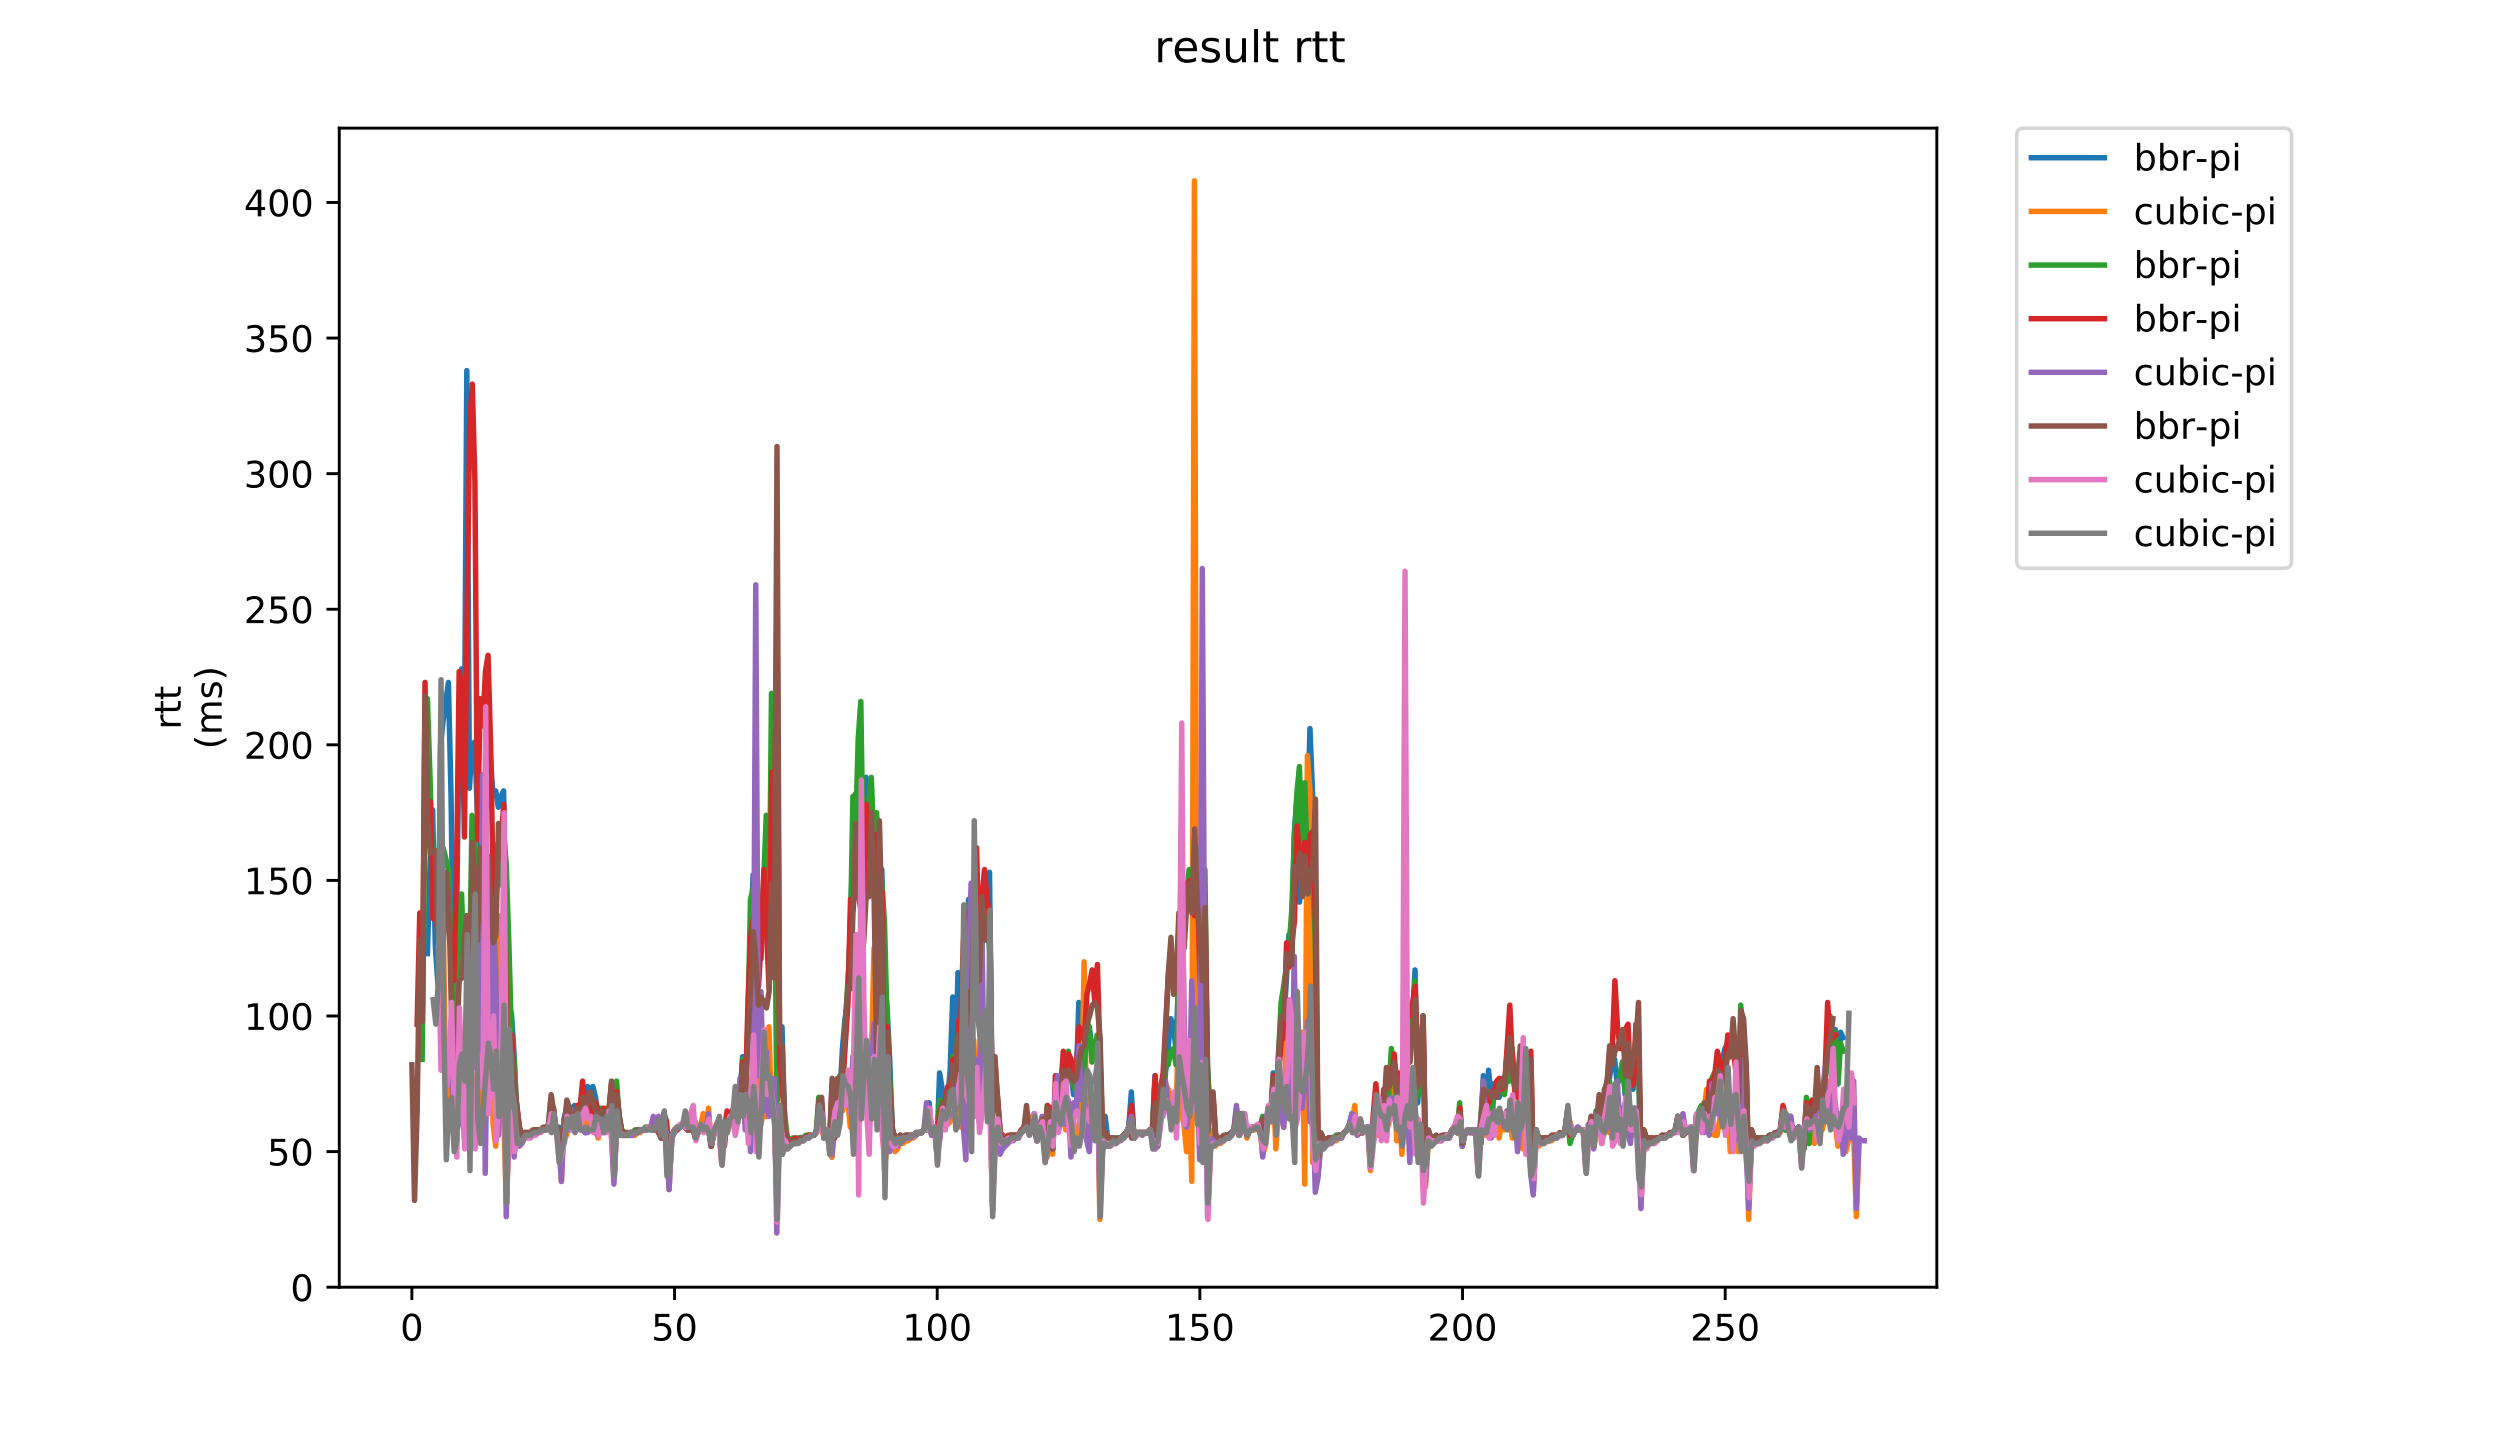 <?xml version="1.0" encoding="utf-8" standalone="no"?>
<!DOCTYPE svg PUBLIC "-//W3C//DTD SVG 1.1//EN"
  "http://www.w3.org/Graphics/SVG/1.1/DTD/svg11.dtd">
<!-- Created with matplotlib (https://matplotlib.org/) -->
<svg height="396pt" version="1.1" viewBox="0 0 684 396" width="684pt" xmlns="http://www.w3.org/2000/svg" xmlns:xlink="http://www.w3.org/1999/xlink">
 <defs>
  <style type="text/css">
*{stroke-linecap:butt;stroke-linejoin:round;}
  </style>
 </defs>
 <g id="figure_1">
  <g id="patch_1">
   <path d="M 0 396 
L 684 396 
L 684 0 
L 0 0 
z
" style="fill:#ffffff;"/>
  </g>
  <g id="axes_1">
   <g id="patch_2">
    <path d="M 92.824 352.174 
L 529.913 352.174 
L 529.913 35.062 
L 92.824 35.062 
z
" style="fill:#ffffff;"/>
   </g>
   <g id="matplotlib.axis_1">
    <g id="xtick_1">
     <g id="line2d_1">
      <defs>
       <path d="M 0 0 
L 0 3.5 
" id="mbca2fab6bf" style="stroke:#000000;stroke-width:0.8;"/>
      </defs>
      <g>
       <use style="stroke:#000000;stroke-width:0.8;" x="112.687" xlink:href="#mbca2fab6bf" y="352.174"/>
      </g>
     </g>
     <g id="text_1">
      <!-- 0 -->
      <defs>
       <path d="M 31.781 66.406 
Q 24.172 66.406 20.328 58.906 
Q 16.5 51.422 16.5 36.375 
Q 16.5 21.391 20.328 13.891 
Q 24.172 6.391 31.781 6.391 
Q 39.453 6.391 43.281 13.891 
Q 47.125 21.391 47.125 36.375 
Q 47.125 51.422 43.281 58.906 
Q 39.453 66.406 31.781 66.406 
z
M 31.781 74.219 
Q 44.047 74.219 50.516 64.516 
Q 56.984 54.828 56.984 36.375 
Q 56.984 17.969 50.516 8.266 
Q 44.047 -1.422 31.781 -1.422 
Q 19.531 -1.422 13.062 8.266 
Q 6.594 17.969 6.594 36.375 
Q 6.594 54.828 13.062 64.516 
Q 19.531 74.219 31.781 74.219 
z
" id="DejaVuSans-48"/>
      </defs>
      <g transform="translate(109.506 366.773)scale(0.1 -0.1)">
       <use xlink:href="#DejaVuSans-48"/>
      </g>
     </g>
    </g>
    <g id="xtick_2">
     <g id="line2d_2">
      <g>
       <use style="stroke:#000000;stroke-width:0.8;" x="184.552" xlink:href="#mbca2fab6bf" y="352.174"/>
      </g>
     </g>
     <g id="text_2">
      <!-- 50 -->
      <defs>
       <path d="M 10.797 72.906 
L 49.516 72.906 
L 49.516 64.594 
L 19.828 64.594 
L 19.828 46.734 
Q 21.969 47.469 24.109 47.828 
Q 26.266 48.188 28.422 48.188 
Q 40.625 48.188 47.75 41.5 
Q 54.891 34.812 54.891 23.391 
Q 54.891 11.625 47.562 5.094 
Q 40.234 -1.422 26.906 -1.422 
Q 22.312 -1.422 17.547 -0.641 
Q 12.797 0.141 7.719 1.703 
L 7.719 11.625 
Q 12.109 9.234 16.797 8.062 
Q 21.484 6.891 26.703 6.891 
Q 35.156 6.891 40.078 11.328 
Q 45.016 15.766 45.016 23.391 
Q 45.016 31 40.078 35.438 
Q 35.156 39.891 26.703 39.891 
Q 22.75 39.891 18.812 39.016 
Q 14.891 38.141 10.797 36.281 
z
" id="DejaVuSans-53"/>
      </defs>
      <g transform="translate(178.19 366.773)scale(0.1 -0.1)">
       <use xlink:href="#DejaVuSans-53"/>
       <use x="63.623" xlink:href="#DejaVuSans-48"/>
      </g>
     </g>
    </g>
    <g id="xtick_3">
     <g id="line2d_3">
      <g>
       <use style="stroke:#000000;stroke-width:0.8;" x="256.417" xlink:href="#mbca2fab6bf" y="352.174"/>
      </g>
     </g>
     <g id="text_3">
      <!-- 100 -->
      <defs>
       <path d="M 12.406 8.297 
L 28.516 8.297 
L 28.516 63.922 
L 10.984 60.406 
L 10.984 69.391 
L 28.422 72.906 
L 38.281 72.906 
L 38.281 8.297 
L 54.391 8.297 
L 54.391 0 
L 12.406 0 
z
" id="DejaVuSans-49"/>
      </defs>
      <g transform="translate(246.873 366.773)scale(0.1 -0.1)">
       <use xlink:href="#DejaVuSans-49"/>
       <use x="63.623" xlink:href="#DejaVuSans-48"/>
       <use x="127.246" xlink:href="#DejaVuSans-48"/>
      </g>
     </g>
    </g>
    <g id="xtick_4">
     <g id="line2d_4">
      <g>
       <use style="stroke:#000000;stroke-width:0.8;" x="328.282" xlink:href="#mbca2fab6bf" y="352.174"/>
      </g>
     </g>
     <g id="text_4">
      <!-- 150 -->
      <g transform="translate(318.738 366.773)scale(0.1 -0.1)">
       <use xlink:href="#DejaVuSans-49"/>
       <use x="63.623" xlink:href="#DejaVuSans-53"/>
       <use x="127.246" xlink:href="#DejaVuSans-48"/>
      </g>
     </g>
    </g>
    <g id="xtick_5">
     <g id="line2d_5">
      <g>
       <use style="stroke:#000000;stroke-width:0.8;" x="400.147" xlink:href="#mbca2fab6bf" y="352.174"/>
      </g>
     </g>
     <g id="text_5">
      <!-- 200 -->
      <defs>
       <path d="M 19.188 8.297 
L 53.609 8.297 
L 53.609 0 
L 7.328 0 
L 7.328 8.297 
Q 12.938 14.109 22.625 23.891 
Q 32.328 33.688 34.812 36.531 
Q 39.547 41.844 41.422 45.531 
Q 43.312 49.219 43.312 52.781 
Q 43.312 58.594 39.234 62.25 
Q 35.156 65.922 28.609 65.922 
Q 23.969 65.922 18.812 64.312 
Q 13.672 62.703 7.812 59.422 
L 7.812 69.391 
Q 13.766 71.781 18.938 73 
Q 24.125 74.219 28.422 74.219 
Q 39.75 74.219 46.484 68.547 
Q 53.219 62.891 53.219 53.422 
Q 53.219 48.922 51.531 44.891 
Q 49.859 40.875 45.406 35.406 
Q 44.188 33.984 37.641 27.219 
Q 31.109 20.453 19.188 8.297 
z
" id="DejaVuSans-50"/>
      </defs>
      <g transform="translate(390.603 366.773)scale(0.1 -0.1)">
       <use xlink:href="#DejaVuSans-50"/>
       <use x="63.623" xlink:href="#DejaVuSans-48"/>
       <use x="127.246" xlink:href="#DejaVuSans-48"/>
      </g>
     </g>
    </g>
    <g id="xtick_6">
     <g id="line2d_6">
      <g>
       <use style="stroke:#000000;stroke-width:0.8;" x="472.012" xlink:href="#mbca2fab6bf" y="352.174"/>
      </g>
     </g>
     <g id="text_6">
      <!-- 250 -->
      <g transform="translate(462.468 366.773)scale(0.1 -0.1)">
       <use xlink:href="#DejaVuSans-50"/>
       <use x="63.623" xlink:href="#DejaVuSans-53"/>
       <use x="127.246" xlink:href="#DejaVuSans-48"/>
      </g>
     </g>
    </g>
   </g>
   <g id="matplotlib.axis_2">
    <g id="ytick_1">
     <g id="line2d_7">
      <defs>
       <path d="M 0 0 
L -3.5 0 
" id="m78f4bb3ada" style="stroke:#000000;stroke-width:0.8;"/>
      </defs>
      <g>
       <use style="stroke:#000000;stroke-width:0.8;" x="92.824" xlink:href="#m78f4bb3ada" y="352.174"/>
      </g>
     </g>
     <g id="text_7">
      <!-- 0 -->
      <g transform="translate(79.461 355.973)scale(0.1 -0.1)">
       <use xlink:href="#DejaVuSans-48"/>
      </g>
     </g>
    </g>
    <g id="ytick_2">
     <g id="line2d_8">
      <g>
       <use style="stroke:#000000;stroke-width:0.8;" x="92.824" xlink:href="#m78f4bb3ada" y="315.076"/>
      </g>
     </g>
     <g id="text_8">
      <!-- 50 -->
      <g transform="translate(73.099 318.876)scale(0.1 -0.1)">
       <use xlink:href="#DejaVuSans-53"/>
       <use x="63.623" xlink:href="#DejaVuSans-48"/>
      </g>
     </g>
    </g>
    <g id="ytick_3">
     <g id="line2d_9">
      <g>
       <use style="stroke:#000000;stroke-width:0.8;" x="92.824" xlink:href="#m78f4bb3ada" y="277.979"/>
      </g>
     </g>
     <g id="text_9">
      <!-- 100 -->
      <g transform="translate(66.736 281.778)scale(0.1 -0.1)">
       <use xlink:href="#DejaVuSans-49"/>
       <use x="63.623" xlink:href="#DejaVuSans-48"/>
       <use x="127.246" xlink:href="#DejaVuSans-48"/>
      </g>
     </g>
    </g>
    <g id="ytick_4">
     <g id="line2d_10">
      <g>
       <use style="stroke:#000000;stroke-width:0.8;" x="92.824" xlink:href="#m78f4bb3ada" y="240.881"/>
      </g>
     </g>
     <g id="text_10">
      <!-- 150 -->
      <g transform="translate(66.736 244.68)scale(0.1 -0.1)">
       <use xlink:href="#DejaVuSans-49"/>
       <use x="63.623" xlink:href="#DejaVuSans-53"/>
       <use x="127.246" xlink:href="#DejaVuSans-48"/>
      </g>
     </g>
    </g>
    <g id="ytick_5">
     <g id="line2d_11">
      <g>
       <use style="stroke:#000000;stroke-width:0.8;" x="92.824" xlink:href="#m78f4bb3ada" y="203.783"/>
      </g>
     </g>
     <g id="text_11">
      <!-- 200 -->
      <g transform="translate(66.736 207.582)scale(0.1 -0.1)">
       <use xlink:href="#DejaVuSans-50"/>
       <use x="63.623" xlink:href="#DejaVuSans-48"/>
       <use x="127.246" xlink:href="#DejaVuSans-48"/>
      </g>
     </g>
    </g>
    <g id="ytick_6">
     <g id="line2d_12">
      <g>
       <use style="stroke:#000000;stroke-width:0.8;" x="92.824" xlink:href="#m78f4bb3ada" y="166.685"/>
      </g>
     </g>
     <g id="text_12">
      <!-- 250 -->
      <g transform="translate(66.736 170.485)scale(0.1 -0.1)">
       <use xlink:href="#DejaVuSans-50"/>
       <use x="63.623" xlink:href="#DejaVuSans-53"/>
       <use x="127.246" xlink:href="#DejaVuSans-48"/>
      </g>
     </g>
    </g>
    <g id="ytick_7">
     <g id="line2d_13">
      <g>
       <use style="stroke:#000000;stroke-width:0.8;" x="92.824" xlink:href="#m78f4bb3ada" y="129.588"/>
      </g>
     </g>
     <g id="text_13">
      <!-- 300 -->
      <defs>
       <path d="M 40.578 39.312 
Q 47.656 37.797 51.625 33 
Q 55.609 28.219 55.609 21.188 
Q 55.609 10.406 48.188 4.484 
Q 40.766 -1.422 27.094 -1.422 
Q 22.516 -1.422 17.656 -0.516 
Q 12.797 0.391 7.625 2.203 
L 7.625 11.719 
Q 11.719 9.328 16.594 8.109 
Q 21.484 6.891 26.812 6.891 
Q 36.078 6.891 40.938 10.547 
Q 45.797 14.203 45.797 21.188 
Q 45.797 27.641 41.281 31.266 
Q 36.766 34.906 28.719 34.906 
L 20.219 34.906 
L 20.219 43.016 
L 29.109 43.016 
Q 36.375 43.016 40.234 45.922 
Q 44.094 48.828 44.094 54.297 
Q 44.094 59.906 40.109 62.906 
Q 36.141 65.922 28.719 65.922 
Q 24.656 65.922 20.016 65.031 
Q 15.375 64.156 9.812 62.312 
L 9.812 71.094 
Q 15.438 72.656 20.344 73.438 
Q 25.25 74.219 29.594 74.219 
Q 40.828 74.219 47.359 69.109 
Q 53.906 64.016 53.906 55.328 
Q 53.906 49.266 50.438 45.094 
Q 46.969 40.922 40.578 39.312 
z
" id="DejaVuSans-51"/>
      </defs>
      <g transform="translate(66.736 133.387)scale(0.1 -0.1)">
       <use xlink:href="#DejaVuSans-51"/>
       <use x="63.623" xlink:href="#DejaVuSans-48"/>
       <use x="127.246" xlink:href="#DejaVuSans-48"/>
      </g>
     </g>
    </g>
    <g id="ytick_8">
     <g id="line2d_14">
      <g>
       <use style="stroke:#000000;stroke-width:0.8;" x="92.824" xlink:href="#m78f4bb3ada" y="92.49"/>
      </g>
     </g>
     <g id="text_14">
      <!-- 350 -->
      <g transform="translate(66.736 96.289)scale(0.1 -0.1)">
       <use xlink:href="#DejaVuSans-51"/>
       <use x="63.623" xlink:href="#DejaVuSans-53"/>
       <use x="127.246" xlink:href="#DejaVuSans-48"/>
      </g>
     </g>
    </g>
    <g id="ytick_9">
     <g id="line2d_15">
      <g>
       <use style="stroke:#000000;stroke-width:0.8;" x="92.824" xlink:href="#m78f4bb3ada" y="55.392"/>
      </g>
     </g>
     <g id="text_15">
      <!-- 400 -->
      <defs>
       <path d="M 37.797 64.312 
L 12.891 25.391 
L 37.797 25.391 
z
M 35.203 72.906 
L 47.609 72.906 
L 47.609 25.391 
L 58.016 25.391 
L 58.016 17.188 
L 47.609 17.188 
L 47.609 0 
L 37.797 0 
L 37.797 17.188 
L 4.891 17.188 
L 4.891 26.703 
z
" id="DejaVuSans-52"/>
      </defs>
      <g transform="translate(66.736 59.191)scale(0.1 -0.1)">
       <use xlink:href="#DejaVuSans-52"/>
       <use x="63.623" xlink:href="#DejaVuSans-48"/>
       <use x="127.246" xlink:href="#DejaVuSans-48"/>
      </g>
     </g>
    </g>
    <g id="text_16">
     <!-- rtt -->
     <defs>
      <path d="M 41.109 46.297 
Q 39.594 47.172 37.812 47.578 
Q 36.031 48 33.891 48 
Q 26.266 48 22.188 43.047 
Q 18.109 38.094 18.109 28.812 
L 18.109 0 
L 9.078 0 
L 9.078 54.688 
L 18.109 54.688 
L 18.109 46.188 
Q 20.953 51.172 25.484 53.578 
Q 30.031 56 36.531 56 
Q 37.453 56 38.578 55.875 
Q 39.703 55.766 41.062 55.516 
z
" id="DejaVuSans-114"/>
      <path d="M 18.312 70.219 
L 18.312 54.688 
L 36.812 54.688 
L 36.812 47.703 
L 18.312 47.703 
L 18.312 18.016 
Q 18.312 11.328 20.141 9.422 
Q 21.969 7.516 27.594 7.516 
L 36.812 7.516 
L 36.812 0 
L 27.594 0 
Q 17.188 0 13.234 3.875 
Q 9.281 7.766 9.281 18.016 
L 9.281 47.703 
L 2.688 47.703 
L 2.688 54.688 
L 9.281 54.688 
L 9.281 70.219 
z
" id="DejaVuSans-116"/>
     </defs>
     <g transform="translate(49.459 199.594)rotate(-90)scale(0.1 -0.1)">
      <use xlink:href="#DejaVuSans-114"/>
      <use x="41.113" xlink:href="#DejaVuSans-116"/>
      <use x="80.322" xlink:href="#DejaVuSans-116"/>
     </g>
     <!-- (ms) -->
     <defs>
      <path d="M 31 75.875 
Q 24.469 64.656 21.281 53.656 
Q 18.109 42.672 18.109 31.391 
Q 18.109 20.125 21.312 9.062 
Q 24.516 -2 31 -13.188 
L 23.188 -13.188 
Q 15.875 -1.703 12.234 9.375 
Q 8.594 20.453 8.594 31.391 
Q 8.594 42.281 12.203 53.312 
Q 15.828 64.359 23.188 75.875 
z
" id="DejaVuSans-40"/>
      <path d="M 52 44.188 
Q 55.375 50.25 60.062 53.125 
Q 64.75 56 71.094 56 
Q 79.641 56 84.281 50.016 
Q 88.922 44.047 88.922 33.016 
L 88.922 0 
L 79.891 0 
L 79.891 32.719 
Q 79.891 40.578 77.094 44.375 
Q 74.312 48.188 68.609 48.188 
Q 61.625 48.188 57.562 43.547 
Q 53.516 38.922 53.516 30.906 
L 53.516 0 
L 44.484 0 
L 44.484 32.719 
Q 44.484 40.625 41.703 44.406 
Q 38.922 48.188 33.109 48.188 
Q 26.219 48.188 22.156 43.531 
Q 18.109 38.875 18.109 30.906 
L 18.109 0 
L 9.078 0 
L 9.078 54.688 
L 18.109 54.688 
L 18.109 46.188 
Q 21.188 51.219 25.484 53.609 
Q 29.781 56 35.688 56 
Q 41.656 56 45.828 52.969 
Q 50 49.953 52 44.188 
z
" id="DejaVuSans-109"/>
      <path d="M 44.281 53.078 
L 44.281 44.578 
Q 40.484 46.531 36.375 47.5 
Q 32.281 48.484 27.875 48.484 
Q 21.188 48.484 17.844 46.438 
Q 14.5 44.391 14.5 40.281 
Q 14.5 37.156 16.891 35.375 
Q 19.281 33.594 26.516 31.984 
L 29.594 31.297 
Q 39.156 29.25 43.188 25.516 
Q 47.219 21.781 47.219 15.094 
Q 47.219 7.469 41.188 3.016 
Q 35.156 -1.422 24.609 -1.422 
Q 20.219 -1.422 15.453 -0.562 
Q 10.688 0.297 5.422 2 
L 5.422 11.281 
Q 10.406 8.688 15.234 7.391 
Q 20.062 6.109 24.812 6.109 
Q 31.156 6.109 34.562 8.281 
Q 37.984 10.453 37.984 14.406 
Q 37.984 18.062 35.516 20.016 
Q 33.062 21.969 24.703 23.781 
L 21.578 24.516 
Q 13.234 26.266 9.516 29.906 
Q 5.812 33.547 5.812 39.891 
Q 5.812 47.609 11.281 51.797 
Q 16.75 56 26.812 56 
Q 31.781 56 36.172 55.266 
Q 40.578 54.547 44.281 53.078 
z
" id="DejaVuSans-115"/>
      <path d="M 8.016 75.875 
L 15.828 75.875 
Q 23.141 64.359 26.781 53.312 
Q 30.422 42.281 30.422 31.391 
Q 30.422 20.453 26.781 9.375 
Q 23.141 -1.703 15.828 -13.188 
L 8.016 -13.188 
Q 14.5 -2 17.703 9.062 
Q 20.906 20.125 20.906 31.391 
Q 20.906 42.672 17.703 53.656 
Q 14.5 64.656 8.016 75.875 
z
" id="DejaVuSans-41"/>
     </defs>
     <g transform="translate(60.657 204.995)rotate(-90)scale(0.1 -0.1)">
      <use xlink:href="#DejaVuSans-40"/>
      <use x="39.014" xlink:href="#DejaVuSans-109"/>
      <use x="136.426" xlink:href="#DejaVuSans-115"/>
      <use x="188.525" xlink:href="#DejaVuSans-41"/>
     </g>
    </g>
   </g>
   <g id="line2d_16">
    <path clip-path="url(#p4645b6b377)" d="M 116.937 260.914 
L 117.656 236.429 
L 118.375 221.59 
L 119.093 258.688 
L 119.812 269.075 
L 120.531 203.783 
L 121.249 197.106 
L 122.687 186.718 
L 123.405 217.88 
L 124.124 271.301 
L 124.843 256.462 
L 125.561 204.525 
L 126.28 183.008 
L 126.998 215.654 
L 127.717 101.393 
L 128.436 215.654 
L 129.154 203.783 
L 129.873 203.041 
L 130.592 221.59 
L 131.31 229.01 
L 132.029 251.268 
L 132.748 214.912 
L 133.466 201.557 
L 134.185 207.493 
L 134.904 217.88 
L 135.622 216.396 
L 136.341 220.848 
L 137.06 217.88 
L 137.778 216.396 
L 138.497 258.688 
L 139.215 294.302 
L 139.934 277.237 
L 140.653 288.366 
L 141.371 304.689 
L 142.09 309.141 
L 142.809 310.625 
L 143.527 309.883 
L 144.246 309.883 
L 144.965 310.625 
L 145.683 309.883 
L 147.121 309.883 
L 147.839 309.141 
L 149.277 309.141 
L 149.995 308.399 
L 150.714 309.141 
L 151.432 303.205 
L 152.151 309.883 
L 152.87 308.399 
L 153.588 316.56 
L 154.307 306.173 
L 155.026 303.205 
L 155.744 308.399 
L 156.463 303.205 
L 157.182 302.463 
L 157.9 308.399 
L 158.619 303.205 
L 159.338 308.399 
L 160.056 308.399 
L 160.775 297.269 
L 161.494 308.399 
L 162.212 297.269 
L 162.931 300.237 
L 163.65 306.173 
L 164.368 303.947 
L 165.087 305.431 
L 165.805 305.431 
L 166.524 308.399 
L 167.243 303.947 
L 167.961 300.237 
L 168.68 300.237 
L 170.117 309.883 
L 170.836 309.883 
L 171.555 310.625 
L 172.273 310.625 
L 172.992 309.883 
L 174.429 309.883 
L 175.148 309.141 
L 176.585 309.141 
L 177.304 308.399 
L 178.022 309.141 
L 178.741 309.141 
L 179.46 308.399 
L 180.897 311.367 
L 181.616 308.399 
L 183.053 318.044 
L 183.772 311.367 
L 184.49 309.883 
L 186.646 307.657 
L 188.084 309.141 
L 188.802 308.399 
L 190.24 308.399 
L 190.958 309.883 
L 191.677 308.399 
L 192.395 306.173 
L 193.114 309.141 
L 193.833 308.399 
L 194.551 313.592 
L 195.27 309.883 
L 195.989 308.399 
L 196.707 309.141 
L 197.426 311.367 
L 198.145 312.851 
L 198.863 306.173 
L 200.301 304.689 
L 201.738 300.237 
L 202.457 300.979 
L 203.175 289.108 
L 203.894 300.237 
L 204.612 283.172 
L 205.331 257.946 
L 206.05 239.397 
L 206.768 254.236 
L 207.487 262.398 
L 208.206 262.398 
L 208.924 246.817 
L 209.643 236.429 
L 210.362 265.365 
L 211.08 212.687 
L 211.799 223.816 
L 212.518 273.527 
L 213.236 289.108 
L 213.955 280.946 
L 214.674 308.399 
L 215.392 311.367 
L 216.111 312.109 
L 218.267 312.109 
L 218.985 311.367 
L 220.423 311.367 
L 221.141 310.625 
L 222.579 310.625 
L 223.297 309.883 
L 224.016 308.399 
L 224.735 301.721 
L 225.453 311.367 
L 226.172 309.883 
L 226.891 310.625 
L 227.609 316.56 
L 228.328 303.205 
L 229.047 298.753 
L 229.765 300.237 
L 230.484 286.882 
L 231.202 278.721 
L 231.921 274.269 
L 233.358 231.977 
L 234.077 217.138 
L 234.796 225.3 
L 235.514 239.397 
L 236.233 231.235 
L 236.952 212.687 
L 237.67 234.945 
L 238.389 231.235 
L 239.108 232.719 
L 239.826 226.784 
L 240.545 243.107 
L 241.264 237.913 
L 241.982 267.591 
L 242.701 275.753 
L 243.42 289.85 
L 244.138 309.141 
L 244.857 311.367 
L 245.575 312.109 
L 246.294 310.625 
L 247.013 311.367 
L 247.731 310.625 
L 249.887 310.625 
L 250.606 309.883 
L 252.043 309.883 
L 252.762 309.141 
L 253.481 309.141 
L 254.199 301.721 
L 254.918 310.625 
L 255.637 309.141 
L 256.355 312.851 
L 257.074 293.56 
L 257.792 298.011 
L 258.511 301.721 
L 259.23 301.721 
L 259.948 292.818 
L 260.667 272.785 
L 261.386 292.818 
L 262.104 266.107 
L 262.823 282.43 
L 263.542 279.463 
L 264.26 279.463 
L 264.979 246.075 
L 265.698 272.043 
L 266.416 249.784 
L 267.135 236.429 
L 267.854 259.43 
L 269.291 246.817 
L 270.009 247.558 
L 270.728 238.655 
L 271.447 300.979 
L 272.165 299.495 
L 272.884 300.979 
L 273.603 309.883 
L 274.321 311.367 
L 275.759 311.367 
L 276.477 310.625 
L 278.633 310.625 
L 280.071 309.141 
L 281.508 306.173 
L 282.227 309.141 
L 282.945 304.689 
L 283.664 312.109 
L 284.382 308.399 
L 285.101 306.915 
L 285.82 311.367 
L 286.538 305.431 
L 287.257 306.173 
L 287.976 312.851 
L 288.694 301.721 
L 289.413 296.528 
L 290.132 298.753 
L 290.85 290.592 
L 291.569 297.269 
L 292.288 291.334 
L 293.006 293.56 
L 293.725 299.495 
L 294.444 296.528 
L 295.162 274.269 
L 295.881 287.624 
L 296.599 294.302 
L 297.318 280.946 
L 298.037 280.946 
L 298.755 286.882 
L 299.474 289.108 
L 300.193 286.882 
L 300.911 295.786 
L 301.63 311.367 
L 302.349 305.431 
L 303.067 311.367 
L 306.661 311.367 
L 308.098 309.883 
L 308.817 308.399 
L 309.535 298.753 
L 310.254 311.367 
L 310.972 309.883 
L 313.847 309.883 
L 314.566 309.141 
L 315.284 309.141 
L 316.003 294.302 
L 316.722 313.592 
L 317.44 306.915 
L 318.159 302.463 
L 318.878 293.56 
L 319.596 286.882 
L 320.315 278.721 
L 321.034 280.946 
L 321.752 286.882 
L 322.471 266.849 
L 323.189 261.656 
L 323.908 249.042 
L 324.627 243.107 
L 325.345 244.591 
L 326.064 248.3 
L 326.783 248.3 
L 327.501 245.333 
L 328.22 246.075 
L 328.939 275.753 
L 329.657 253.494 
L 330.376 292.076 
L 331.095 304.689 
L 331.813 300.237 
L 332.532 310.625 
L 333.251 311.367 
L 334.688 311.367 
L 335.407 310.625 
L 336.125 310.625 
L 337.562 309.141 
L 338.281 304.689 
L 339 307.657 
L 339.718 304.689 
L 340.437 304.689 
L 341.156 310.625 
L 341.874 309.141 
L 342.593 308.399 
L 344.749 308.399 
L 345.468 313.592 
L 346.186 309.883 
L 346.905 304.689 
L 347.624 306.173 
L 348.342 293.56 
L 349.061 300.979 
L 349.779 292.818 
L 350.498 281.688 
L 351.217 280.946 
L 352.654 255.72 
L 353.373 260.172 
L 354.091 228.268 
L 354.81 218.622 
L 355.529 246.817 
L 356.247 239.397 
L 357.685 226.784 
L 358.403 199.331 
L 359.122 217.138 
L 359.841 244.591 
L 360.559 317.302 
L 361.278 309.883 
L 361.997 311.367 
L 362.715 312.109 
L 363.434 312.109 
L 364.152 311.367 
L 364.871 311.367 
L 365.59 310.625 
L 367.027 310.625 
L 368.464 309.141 
L 369.183 307.657 
L 369.902 304.689 
L 370.62 309.141 
L 371.339 309.883 
L 372.776 309.883 
L 374.214 308.399 
L 374.932 312.851 
L 375.651 312.851 
L 376.369 301.721 
L 377.088 302.463 
L 378.525 302.463 
L 379.244 299.495 
L 379.963 292.076 
L 380.681 291.334 
L 381.4 291.334 
L 382.119 299.495 
L 382.837 297.269 
L 383.556 298.011 
L 384.275 285.398 
L 384.993 281.688 
L 385.712 280.946 
L 386.431 278.721 
L 387.149 265.365 
L 387.868 301.721 
L 388.587 292.076 
L 389.305 277.979 
L 390.024 320.27 
L 390.742 309.141 
L 391.461 311.367 
L 394.336 311.367 
L 395.054 310.625 
L 396.492 310.625 
L 397.21 309.141 
L 397.929 308.399 
L 398.648 309.883 
L 399.366 303.205 
L 400.085 312.851 
L 400.804 309.883 
L 401.522 309.141 
L 402.241 309.883 
L 402.959 309.883 
L 403.678 309.141 
L 404.397 312.851 
L 405.115 312.851 
L 405.834 294.302 
L 406.553 306.173 
L 407.271 292.818 
L 407.99 300.237 
L 408.709 296.528 
L 409.427 298.753 
L 410.146 300.237 
L 410.865 298.011 
L 411.583 298.011 
L 412.302 288.366 
L 413.021 292.076 
L 413.739 288.366 
L 414.458 296.528 
L 415.176 295.786 
L 415.895 292.076 
L 416.614 298.753 
L 417.332 294.302 
L 418.77 298.753 
L 419.488 322.496 
L 420.207 309.141 
L 420.926 311.367 
L 425.238 311.367 
L 425.956 310.625 
L 427.394 310.625 
L 428.112 309.883 
L 428.831 303.947 
L 429.549 307.657 
L 430.268 310.625 
L 430.987 309.141 
L 431.705 308.399 
L 432.424 309.141 
L 433.143 309.141 
L 433.861 312.851 
L 434.58 312.851 
L 435.299 312.109 
L 436.017 310.625 
L 436.736 303.947 
L 437.455 303.947 
L 438.173 308.399 
L 438.892 300.237 
L 439.611 295.786 
L 440.329 295.044 
L 441.048 290.592 
L 441.766 289.85 
L 442.485 296.528 
L 443.204 295.044 
L 443.922 290.592 
L 444.641 299.495 
L 445.36 289.108 
L 446.078 297.269 
L 446.797 298.011 
L 447.516 288.366 
L 448.234 282.43 
L 448.953 323.98 
L 449.672 309.141 
L 450.39 311.367 
L 451.828 311.367 
L 452.546 312.109 
L 453.265 311.367 
L 453.984 311.367 
L 454.702 310.625 
L 455.421 311.367 
L 456.139 310.625 
L 456.858 310.625 
L 458.295 309.141 
L 459.014 306.173 
L 459.733 309.141 
L 460.451 310.625 
L 461.889 309.141 
L 462.607 309.141 
L 463.326 309.883 
L 464.045 309.883 
L 464.763 308.399 
L 465.482 309.141 
L 466.201 303.947 
L 467.638 302.463 
L 468.356 298.011 
L 469.075 300.979 
L 470.512 289.85 
L 471.231 289.85 
L 471.95 286.882 
L 473.387 283.914 
L 474.106 285.398 
L 474.824 288.366 
L 475.543 303.205 
L 476.262 280.946 
L 476.98 283.172 
L 477.699 292.076 
L 478.418 323.98 
L 479.136 309.141 
L 479.855 311.367 
L 483.448 311.367 
L 484.167 310.625 
L 485.604 310.625 
L 487.041 309.141 
L 487.76 303.947 
L 488.479 309.141 
L 489.197 305.431 
L 489.916 305.431 
L 490.635 311.367 
L 491.353 309.141 
L 492.072 308.399 
L 492.791 309.883 
L 493.509 314.334 
L 494.228 305.431 
L 494.946 312.851 
L 495.665 302.463 
L 496.384 306.173 
L 497.102 298.011 
L 497.821 300.979 
L 498.54 301.721 
L 499.258 293.56 
L 499.977 291.334 
L 500.696 283.914 
L 501.414 287.624 
L 502.133 281.688 
L 502.852 296.528 
L 503.57 282.43 
L 504.289 283.914 
L 504.289 283.914 
" style="fill:none;stroke:#1f77b4;stroke-linecap:square;stroke-width:1.5;"/>
   </g>
   <g id="line2d_17">
    <path clip-path="url(#p4645b6b377)" d="M 121.258 250.526 
L 121.977 298.011 
L 122.695 303.947 
L 123.414 295.044 
L 124.132 292.076 
L 124.851 309.141 
L 125.57 292.076 
L 126.288 300.237 
L 127.007 311.367 
L 127.726 295.044 
L 128.444 275.011 
L 129.163 309.883 
L 129.882 302.463 
L 130.6 293.56 
L 131.319 303.947 
L 132.038 298.753 
L 132.756 299.495 
L 133.475 280.205 
L 134.194 253.494 
L 134.912 307.657 
L 135.631 313.592 
L 136.35 250.526 
L 137.068 294.302 
L 137.787 304.689 
L 138.505 329.174 
L 139.224 312.851 
L 139.943 311.367 
L 140.661 309.141 
L 141.38 313.592 
L 142.099 310.625 
L 142.817 311.367 
L 144.255 309.883 
L 144.973 310.625 
L 145.692 309.883 
L 147.129 309.883 
L 147.848 309.141 
L 149.285 309.141 
L 150.004 308.399 
L 150.722 309.141 
L 151.441 303.205 
L 152.16 309.883 
L 152.878 312.109 
L 153.597 323.238 
L 154.316 306.915 
L 155.034 310.625 
L 155.753 304.689 
L 156.472 309.141 
L 157.19 306.173 
L 157.909 303.947 
L 159.346 305.431 
L 160.065 309.883 
L 160.784 306.173 
L 162.221 306.173 
L 162.939 309.141 
L 163.658 311.367 
L 164.377 306.173 
L 165.095 303.947 
L 165.814 303.205 
L 166.533 308.399 
L 167.251 309.883 
L 167.97 322.496 
L 168.689 309.883 
L 169.407 305.431 
L 170.126 310.625 
L 173.719 310.625 
L 174.438 309.883 
L 175.157 309.883 
L 175.875 309.141 
L 176.594 309.141 
L 177.312 308.399 
L 178.031 308.399 
L 178.75 309.141 
L 179.468 308.399 
L 180.906 311.367 
L 181.624 307.657 
L 182.343 311.367 
L 183.062 325.464 
L 183.78 310.625 
L 184.499 309.141 
L 185.218 308.399 
L 185.936 308.399 
L 186.655 307.657 
L 187.374 307.657 
L 188.092 309.141 
L 188.811 308.399 
L 189.529 308.399 
L 190.248 306.915 
L 190.967 309.141 
L 191.685 308.399 
L 192.404 304.689 
L 193.123 309.141 
L 193.841 303.205 
L 194.56 313.592 
L 195.279 309.883 
L 195.997 308.399 
L 196.716 309.141 
L 197.435 318.044 
L 198.153 309.141 
L 198.872 305.431 
L 199.591 305.431 
L 200.309 306.173 
L 201.028 306.173 
L 201.747 307.657 
L 202.465 300.237 
L 203.902 306.173 
L 204.621 301.721 
L 205.34 307.657 
L 206.058 297.269 
L 206.777 298.753 
L 207.496 293.56 
L 208.214 307.657 
L 208.933 303.947 
L 209.652 305.431 
L 210.37 280.946 
L 211.089 303.947 
L 211.808 302.463 
L 212.526 326.948 
L 213.245 312.851 
L 213.964 312.109 
L 214.682 308.399 
L 215.401 313.592 
L 216.119 313.592 
L 216.838 312.851 
L 217.557 312.851 
L 218.994 311.367 
L 219.713 312.109 
L 220.431 311.367 
L 221.15 311.367 
L 221.869 310.625 
L 222.587 310.625 
L 223.306 309.883 
L 224.025 304.689 
L 224.743 308.399 
L 225.462 311.367 
L 226.181 309.883 
L 226.899 312.109 
L 227.618 316.56 
L 228.337 308.399 
L 229.055 303.205 
L 229.774 301.721 
L 230.492 303.947 
L 231.211 297.269 
L 231.93 300.979 
L 232.648 308.399 
L 233.367 289.108 
L 234.086 304.689 
L 234.804 296.528 
L 235.523 300.237 
L 236.242 293.56 
L 236.96 298.011 
L 237.679 290.592 
L 238.398 290.592 
L 239.116 259.43 
L 239.835 265.365 
L 240.554 299.495 
L 241.272 298.753 
L 241.991 320.27 
L 243.428 305.431 
L 244.865 315.076 
L 245.584 314.334 
L 246.303 312.109 
L 247.021 312.851 
L 247.74 312.109 
L 248.459 312.109 
L 249.177 311.367 
L 249.896 311.367 
L 251.333 309.883 
L 252.052 309.883 
L 252.771 309.141 
L 253.489 309.141 
L 254.208 304.689 
L 254.927 310.625 
L 255.645 308.399 
L 256.364 315.818 
L 257.082 311.367 
L 257.801 303.205 
L 258.52 306.173 
L 259.238 307.657 
L 259.957 306.915 
L 260.676 303.947 
L 261.394 302.463 
L 262.113 298.011 
L 262.832 308.399 
L 263.55 302.463 
L 264.269 277.237 
L 264.988 302.463 
L 265.706 287.624 
L 266.425 284.656 
L 267.144 299.495 
L 267.862 301.721 
L 268.581 296.528 
L 269.299 289.85 
L 270.018 300.237 
L 270.737 277.979 
L 271.455 329.916 
L 272.174 315.076 
L 273.611 312.109 
L 274.33 312.851 
L 275.049 312.851 
L 275.767 312.109 
L 276.486 312.109 
L 277.205 311.367 
L 278.642 311.367 
L 279.361 309.883 
L 280.079 309.141 
L 280.798 307.657 
L 281.516 305.431 
L 282.235 309.141 
L 282.954 305.431 
L 283.672 308.399 
L 284.391 308.399 
L 285.11 309.883 
L 285.828 312.851 
L 286.547 316.56 
L 287.266 306.173 
L 287.984 315.818 
L 288.703 299.495 
L 289.422 298.011 
L 290.14 300.979 
L 290.859 303.205 
L 291.578 309.141 
L 292.296 307.657 
L 293.015 303.947 
L 293.734 309.141 
L 294.452 310.625 
L 295.171 307.657 
L 295.889 305.431 
L 296.608 263.14 
L 297.327 309.883 
L 298.045 295.044 
L 298.764 304.689 
L 299.483 303.947 
L 300.201 292.076 
L 300.92 333.625 
L 301.639 314.334 
L 302.357 312.851 
L 303.076 313.592 
L 303.795 312.851 
L 305.232 312.851 
L 306.669 311.367 
L 307.388 311.367 
L 308.106 310.625 
L 308.825 308.399 
L 309.544 306.915 
L 310.262 311.367 
L 310.981 309.883 
L 313.856 309.883 
L 314.574 309.141 
L 315.293 309.141 
L 316.012 314.334 
L 316.73 313.592 
L 317.449 305.431 
L 318.168 303.205 
L 318.886 296.528 
L 319.605 298.011 
L 320.324 303.205 
L 321.042 301.721 
L 321.761 307.657 
L 322.479 275.011 
L 323.198 304.689 
L 323.917 307.657 
L 324.635 315.076 
L 325.354 298.753 
L 326.073 323.238 
L 326.791 49.456 
L 327.51 306.173 
L 328.229 293.56 
L 328.947 312.851 
L 329.666 295.044 
L 330.385 318.044 
L 331.103 310.625 
L 331.822 309.141 
L 332.541 313.592 
L 333.259 312.109 
L 333.978 312.851 
L 335.415 311.367 
L 336.134 311.367 
L 337.571 309.883 
L 338.29 303.205 
L 339.008 307.657 
L 339.727 308.399 
L 340.446 304.689 
L 341.164 311.367 
L 341.883 309.141 
L 343.32 309.141 
L 344.039 308.399 
L 344.758 308.399 
L 345.476 315.818 
L 346.195 313.592 
L 346.914 306.915 
L 347.632 306.915 
L 348.351 295.786 
L 349.069 314.334 
L 349.788 303.947 
L 350.507 297.269 
L 351.225 308.399 
L 351.944 283.172 
L 352.663 304.689 
L 353.381 286.882 
L 354.1 303.947 
L 354.819 303.947 
L 355.537 298.753 
L 356.256 282.43 
L 356.975 323.98 
L 357.693 206.751 
L 358.412 216.396 
L 359.131 318.044 
L 359.849 317.302 
L 360.568 321.754 
L 361.286 313.592 
L 362.724 313.592 
L 363.442 312.851 
L 364.161 312.851 
L 364.88 312.109 
L 365.598 312.109 
L 366.317 311.367 
L 367.036 311.367 
L 367.754 309.883 
L 369.192 308.399 
L 369.91 309.141 
L 370.629 302.463 
L 371.348 310.625 
L 372.066 309.883 
L 372.785 309.883 
L 374.222 308.399 
L 374.941 320.27 
L 375.659 306.915 
L 376.378 309.141 
L 377.097 310.625 
L 377.815 306.915 
L 379.253 302.463 
L 379.971 307.657 
L 380.69 295.786 
L 381.409 295.044 
L 382.127 312.109 
L 382.846 303.947 
L 383.565 315.818 
L 385.002 286.882 
L 385.721 315.076 
L 386.439 300.237 
L 387.158 309.141 
L 388.595 310.625 
L 389.314 313.592 
L 390.032 324.722 
L 390.751 312.851 
L 391.47 313.592 
L 392.907 312.109 
L 394.344 312.109 
L 395.063 311.367 
L 396.5 311.367 
L 397.938 308.399 
L 398.656 309.883 
L 399.375 306.173 
L 400.094 313.592 
L 400.812 309.883 
L 402.968 309.883 
L 403.687 309.141 
L 404.405 321.012 
L 405.124 307.657 
L 405.843 306.173 
L 406.561 310.625 
L 407.28 306.915 
L 407.999 307.657 
L 408.717 305.431 
L 409.436 307.657 
L 410.155 311.367 
L 410.873 306.915 
L 411.592 309.141 
L 412.311 303.947 
L 413.029 305.431 
L 413.748 311.367 
L 414.466 306.915 
L 415.185 312.851 
L 415.904 296.528 
L 416.622 314.334 
L 417.341 309.141 
L 418.06 302.463 
L 418.778 318.044 
L 419.497 326.206 
L 420.216 312.109 
L 420.934 313.592 
L 421.653 312.851 
L 422.372 312.851 
L 423.09 312.109 
L 424.528 312.109 
L 425.246 311.367 
L 425.965 311.367 
L 426.683 310.625 
L 427.402 310.625 
L 428.121 309.883 
L 428.839 307.657 
L 429.558 306.915 
L 430.277 310.625 
L 430.995 309.141 
L 431.714 308.399 
L 432.433 309.141 
L 433.151 309.141 
L 433.87 320.27 
L 434.589 307.657 
L 435.307 311.367 
L 436.026 310.625 
L 436.745 307.657 
L 437.463 303.947 
L 438.182 312.851 
L 438.901 309.883 
L 439.619 299.495 
L 440.338 309.883 
L 441.056 301.721 
L 441.775 306.173 
L 442.494 306.915 
L 443.212 311.367 
L 443.931 309.883 
L 444.65 307.657 
L 445.368 297.269 
L 446.087 307.657 
L 446.806 310.625 
L 447.524 305.431 
L 448.243 308.399 
L 448.962 329.916 
L 449.68 313.592 
L 450.399 313.592 
L 451.118 312.109 
L 451.836 311.367 
L 452.555 312.851 
L 453.992 311.367 
L 455.429 311.367 
L 456.148 310.625 
L 456.867 310.625 
L 457.585 309.883 
L 458.304 309.883 
L 459.023 305.431 
L 459.741 309.141 
L 460.46 310.625 
L 461.897 309.141 
L 462.616 309.141 
L 463.335 319.528 
L 464.053 309.883 
L 464.772 304.689 
L 465.491 306.173 
L 466.209 303.947 
L 466.928 298.011 
L 467.646 306.173 
L 468.365 305.431 
L 469.084 310.625 
L 469.802 310.625 
L 470.521 306.173 
L 471.24 296.528 
L 471.958 303.947 
L 472.677 297.269 
L 473.396 315.076 
L 474.114 304.689 
L 474.833 306.173 
L 475.552 315.076 
L 476.27 298.753 
L 477.708 301.721 
L 478.426 333.625 
L 479.145 313.592 
L 479.863 313.592 
L 480.582 312.851 
L 481.301 312.851 
L 482.019 312.109 
L 483.457 312.109 
L 484.894 310.625 
L 486.331 310.625 
L 487.05 309.883 
L 487.769 308.399 
L 488.487 305.431 
L 489.206 309.141 
L 489.925 306.915 
L 490.643 311.367 
L 492.081 308.399 
L 492.799 317.302 
L 494.236 304.689 
L 494.955 312.851 
L 495.674 304.689 
L 496.392 312.851 
L 497.111 301.721 
L 498.548 309.141 
L 499.986 303.205 
L 500.704 295.786 
L 501.423 306.915 
L 502.142 307.657 
L 502.86 313.592 
L 503.579 305.431 
L 504.298 311.367 
L 505.016 315.076 
L 505.735 312.109 
L 506.453 295.044 
L 507.172 310.625 
L 507.891 332.883 
L 508.609 313.592 
L 508.609 313.592 
" style="fill:none;stroke:#ff7f0e;stroke-linecap:square;stroke-width:1.5;"/>
   </g>
   <g id="line2d_18">
    <path clip-path="url(#p4645b6b377)" d="M 115.502 289.85 
L 116.22 226.784 
L 116.939 191.17 
L 117.657 212.687 
L 118.376 238.655 
L 119.095 236.429 
L 119.813 246.075 
L 120.532 241.623 
L 121.251 231.977 
L 122.688 237.913 
L 123.407 259.43 
L 124.125 290.592 
L 124.844 283.172 
L 125.563 251.268 
L 126.281 244.591 
L 127 266.107 
L 127.719 250.526 
L 128.437 267.591 
L 129.156 223.074 
L 129.874 226.784 
L 130.593 258.688 
L 131.312 249.042 
L 132.03 249.784 
L 132.749 246.817 
L 133.468 252.01 
L 134.186 248.3 
L 134.905 249.784 
L 135.624 231.235 
L 136.342 242.365 
L 137.061 240.881 
L 137.78 227.526 
L 138.498 236.429 
L 139.217 257.946 
L 139.936 283.172 
L 140.654 289.85 
L 141.373 304.689 
L 142.092 308.399 
L 142.81 310.625 
L 143.529 309.883 
L 144.247 309.883 
L 144.966 310.625 
L 146.403 309.141 
L 149.278 309.141 
L 149.997 308.399 
L 150.715 300.979 
L 151.434 304.689 
L 152.153 309.883 
L 152.871 311.367 
L 153.59 319.528 
L 154.309 306.915 
L 155.027 305.431 
L 155.746 304.689 
L 156.464 308.399 
L 157.183 304.689 
L 157.902 307.657 
L 158.62 308.399 
L 159.339 303.947 
L 160.058 303.947 
L 160.776 301.721 
L 161.495 302.463 
L 162.214 302.463 
L 162.932 303.205 
L 163.651 304.689 
L 164.37 303.205 
L 165.088 305.431 
L 166.526 303.947 
L 167.244 297.269 
L 167.963 318.044 
L 168.681 295.786 
L 169.4 305.431 
L 170.119 309.141 
L 170.837 309.883 
L 172.993 309.883 
L 173.712 309.141 
L 175.868 309.141 
L 176.587 308.399 
L 178.024 308.399 
L 178.743 309.141 
L 179.461 308.399 
L 180.18 309.141 
L 180.899 311.367 
L 181.617 304.689 
L 182.336 309.883 
L 183.054 318.044 
L 183.773 310.625 
L 184.492 309.883 
L 185.21 308.399 
L 185.929 308.399 
L 186.648 307.657 
L 187.366 307.657 
L 188.085 309.141 
L 188.804 308.399 
L 189.522 308.399 
L 190.241 311.367 
L 191.678 308.399 
L 192.397 309.141 
L 193.116 309.141 
L 193.834 308.399 
L 194.553 313.592 
L 195.271 309.883 
L 195.99 308.399 
L 196.709 309.141 
L 197.427 311.367 
L 198.146 306.915 
L 198.865 306.915 
L 199.583 306.173 
L 200.302 303.947 
L 201.021 303.205 
L 201.739 303.205 
L 202.458 299.495 
L 203.177 289.85 
L 203.895 300.979 
L 204.614 280.946 
L 205.333 246.075 
L 206.051 243.107 
L 206.77 260.172 
L 207.489 253.494 
L 208.207 252.752 
L 208.926 241.623 
L 209.644 223.074 
L 210.363 263.881 
L 211.082 189.686 
L 211.8 223.074 
L 212.519 301.721 
L 213.238 298.011 
L 213.956 292.818 
L 214.675 304.689 
L 215.394 311.367 
L 216.112 312.109 
L 216.831 311.367 
L 219.706 311.367 
L 220.424 310.625 
L 222.58 310.625 
L 223.299 309.883 
L 224.017 300.237 
L 224.736 303.947 
L 225.455 311.367 
L 226.173 309.883 
L 226.892 309.141 
L 227.611 313.592 
L 229.767 294.302 
L 230.485 302.463 
L 231.204 281.688 
L 232.641 257.204 
L 233.36 217.88 
L 234.079 229.01 
L 234.797 202.299 
L 235.516 191.912 
L 236.234 240.139 
L 236.953 226.784 
L 238.39 212.687 
L 239.109 231.235 
L 239.828 222.332 
L 240.546 236.429 
L 241.265 241.623 
L 241.984 252.01 
L 242.702 279.463 
L 244.14 309.141 
L 244.858 311.367 
L 245.577 311.367 
L 246.296 310.625 
L 247.014 311.367 
L 248.451 311.367 
L 249.17 310.625 
L 250.607 310.625 
L 251.326 309.883 
L 252.045 309.883 
L 252.763 309.141 
L 253.482 309.141 
L 254.201 304.689 
L 254.919 310.625 
L 255.638 309.141 
L 256.357 311.367 
L 257.075 300.979 
L 257.794 301.721 
L 258.513 303.947 
L 259.231 303.947 
L 259.95 300.237 
L 260.669 289.108 
L 261.387 297.269 
L 262.106 279.463 
L 262.824 288.366 
L 263.543 286.882 
L 264.262 272.785 
L 264.98 247.558 
L 265.699 273.527 
L 266.418 255.72 
L 267.136 252.752 
L 267.855 264.623 
L 268.574 246.817 
L 269.292 245.333 
L 270.011 246.817 
L 270.73 260.172 
L 271.448 298.753 
L 272.167 297.269 
L 272.886 299.495 
L 273.604 309.883 
L 274.323 311.367 
L 275.76 311.367 
L 276.479 310.625 
L 278.635 310.625 
L 280.072 309.141 
L 280.791 304.689 
L 281.509 309.883 
L 282.947 308.399 
L 283.665 309.141 
L 284.384 308.399 
L 285.103 310.625 
L 285.821 311.367 
L 286.54 302.463 
L 287.258 305.431 
L 287.977 312.851 
L 288.696 298.753 
L 289.414 298.011 
L 290.133 295.786 
L 290.852 292.076 
L 291.57 295.786 
L 292.289 287.624 
L 293.726 297.269 
L 294.445 298.753 
L 295.164 289.85 
L 295.882 286.882 
L 296.601 295.044 
L 297.32 278.721 
L 298.038 281.688 
L 298.757 290.592 
L 300.194 283.172 
L 301.631 311.367 
L 302.35 309.883 
L 303.069 311.367 
L 304.506 311.367 
L 305.225 312.109 
L 305.943 311.367 
L 306.662 311.367 
L 308.099 309.883 
L 308.818 308.399 
L 309.537 303.947 
L 310.255 311.367 
L 310.974 309.883 
L 313.848 309.883 
L 314.567 309.141 
L 315.286 309.141 
L 316.004 295.786 
L 316.723 313.592 
L 317.442 303.947 
L 318.16 301.721 
L 318.879 291.334 
L 319.598 291.334 
L 320.316 287.624 
L 321.035 286.882 
L 321.754 291.334 
L 322.472 270.559 
L 323.191 263.14 
L 323.91 249.042 
L 324.628 244.591 
L 325.347 237.913 
L 326.066 247.558 
L 326.784 231.977 
L 327.503 243.849 
L 328.221 231.977 
L 328.94 267.591 
L 329.659 237.913 
L 330.377 292.076 
L 331.096 306.173 
L 331.815 302.463 
L 332.533 310.625 
L 333.252 311.367 
L 334.689 311.367 
L 335.408 310.625 
L 336.845 310.625 
L 337.564 309.141 
L 338.283 304.689 
L 339.001 310.625 
L 339.72 308.399 
L 340.438 308.399 
L 341.157 310.625 
L 341.876 309.141 
L 342.594 309.141 
L 343.313 308.399 
L 344.75 308.399 
L 345.469 305.431 
L 346.188 310.625 
L 346.906 306.173 
L 347.625 305.431 
L 348.344 295.044 
L 349.062 303.947 
L 350.5 274.269 
L 351.218 269.817 
L 352.656 259.43 
L 353.374 249.784 
L 354.093 231.235 
L 354.811 217.138 
L 355.53 209.719 
L 356.249 236.429 
L 356.967 214.17 
L 357.686 236.429 
L 358.405 243.849 
L 359.123 240.139 
L 359.842 256.462 
L 360.561 316.56 
L 361.279 309.883 
L 361.998 311.367 
L 362.717 312.109 
L 363.435 311.367 
L 364.873 311.367 
L 365.591 310.625 
L 367.028 310.625 
L 368.466 309.141 
L 369.184 307.657 
L 369.903 309.141 
L 370.622 309.141 
L 371.34 309.883 
L 372.778 309.883 
L 374.215 308.399 
L 374.934 312.851 
L 375.652 306.915 
L 376.371 308.399 
L 377.09 306.915 
L 377.808 308.399 
L 378.527 304.689 
L 379.246 299.495 
L 379.964 299.495 
L 380.683 286.882 
L 381.401 295.044 
L 382.12 300.237 
L 382.839 299.495 
L 383.557 297.269 
L 384.276 278.721 
L 384.995 277.237 
L 385.713 280.946 
L 386.432 279.463 
L 387.151 268.333 
L 387.869 300.237 
L 388.588 290.592 
L 389.307 283.172 
L 390.025 320.27 
L 390.744 309.883 
L 391.463 311.367 
L 394.337 311.367 
L 395.056 310.625 
L 396.493 310.625 
L 397.212 309.883 
L 397.93 308.399 
L 398.649 309.883 
L 399.368 301.721 
L 400.086 313.592 
L 400.805 309.883 
L 401.524 309.141 
L 402.242 309.141 
L 402.961 309.883 
L 403.68 309.141 
L 404.398 313.592 
L 405.117 306.173 
L 405.836 295.786 
L 406.554 299.495 
L 407.273 298.753 
L 407.991 310.625 
L 408.71 298.753 
L 409.429 298.011 
L 410.147 298.753 
L 410.866 295.044 
L 411.585 299.495 
L 412.303 294.302 
L 413.022 295.786 
L 413.741 286.882 
L 414.459 297.269 
L 415.178 295.786 
L 415.897 289.108 
L 416.615 295.044 
L 417.334 295.786 
L 418.053 295.786 
L 418.771 293.56 
L 419.49 322.496 
L 420.208 309.141 
L 420.927 311.367 
L 424.52 311.367 
L 425.239 310.625 
L 427.395 310.625 
L 428.114 309.883 
L 428.832 304.689 
L 429.551 312.851 
L 430.27 310.625 
L 430.988 309.141 
L 433.144 309.141 
L 433.863 314.334 
L 434.581 309.141 
L 435.3 311.367 
L 436.019 310.625 
L 436.737 303.947 
L 437.456 303.947 
L 438.175 309.141 
L 438.893 306.173 
L 439.612 297.269 
L 440.331 295.786 
L 441.049 300.237 
L 441.768 297.269 
L 442.487 296.528 
L 443.205 294.302 
L 443.924 290.592 
L 444.643 298.753 
L 445.361 292.076 
L 446.08 297.269 
L 446.798 292.076 
L 447.517 289.108 
L 448.236 283.172 
L 448.954 324.722 
L 449.673 309.141 
L 450.392 311.367 
L 451.829 311.367 
L 452.548 312.109 
L 453.266 311.367 
L 453.985 311.367 
L 454.704 310.625 
L 456.86 310.625 
L 458.297 309.141 
L 459.015 306.173 
L 459.734 309.141 
L 460.453 310.625 
L 461.89 309.141 
L 462.609 309.141 
L 463.327 311.367 
L 464.046 309.883 
L 464.765 303.947 
L 465.483 302.463 
L 466.202 305.431 
L 466.921 306.173 
L 467.639 301.721 
L 468.358 295.044 
L 469.077 293.56 
L 469.795 297.269 
L 470.514 289.85 
L 471.233 294.302 
L 471.951 289.85 
L 472.67 286.14 
L 473.388 288.366 
L 474.107 284.656 
L 474.826 288.366 
L 475.544 303.947 
L 476.263 275.011 
L 477.7 291.334 
L 478.419 325.464 
L 479.138 309.141 
L 479.856 311.367 
L 483.45 311.367 
L 484.168 310.625 
L 485.605 310.625 
L 487.761 308.399 
L 488.48 309.141 
L 489.199 309.141 
L 489.917 307.657 
L 490.636 311.367 
L 491.355 309.141 
L 492.073 308.399 
L 492.792 309.883 
L 493.511 314.334 
L 494.229 300.237 
L 494.948 312.851 
L 495.667 301.721 
L 496.385 304.689 
L 497.104 298.011 
L 498.541 302.463 
L 499.26 295.786 
L 499.978 291.334 
L 500.697 277.979 
L 501.416 286.882 
L 502.134 282.43 
L 502.853 296.528 
L 503.572 285.398 
L 504.29 287.624 
L 504.29 287.624 
" style="fill:none;stroke:#2ca02c;stroke-linecap:square;stroke-width:1.5;"/>
   </g>
   <g id="line2d_19">
    <path clip-path="url(#p4645b6b377)" d="M 114.127 280.205 
L 114.846 249.784 
L 115.565 277.237 
L 116.283 186.718 
L 117.002 226.784 
L 117.721 219.364 
L 118.439 251.268 
L 119.158 249.784 
L 119.877 254.978 
L 120.595 250.526 
L 121.314 246.817 
L 122.033 244.591 
L 122.751 253.494 
L 123.47 260.172 
L 124.189 268.333 
L 124.907 239.397 
L 125.626 183.75 
L 126.344 187.46 
L 127.063 229.01 
L 127.782 167.427 
L 128.5 115.49 
L 129.219 105.103 
L 129.938 131.813 
L 130.656 229.752 
L 131.375 191.17 
L 132.094 198.589 
L 132.812 183.75 
L 133.531 179.299 
L 134.25 204.525 
L 134.968 244.591 
L 135.687 239.397 
L 136.406 230.494 
L 137.124 229.01 
L 137.843 220.106 
L 138.561 283.172 
L 139.28 287.624 
L 139.999 283.172 
L 140.717 297.269 
L 141.436 302.463 
L 142.155 309.141 
L 142.873 310.625 
L 143.592 309.883 
L 145.748 309.883 
L 146.467 309.141 
L 149.341 309.141 
L 150.06 308.399 
L 150.779 304.689 
L 151.497 304.689 
L 152.216 309.883 
L 152.934 309.141 
L 153.653 318.044 
L 154.372 308.399 
L 155.09 305.431 
L 155.809 303.947 
L 156.528 304.689 
L 157.246 309.141 
L 157.965 302.463 
L 158.684 303.205 
L 159.402 295.786 
L 160.121 303.205 
L 160.84 302.463 
L 161.558 300.979 
L 162.277 305.431 
L 162.996 301.721 
L 163.714 303.947 
L 164.433 309.141 
L 165.151 303.205 
L 166.589 304.689 
L 167.307 296.528 
L 168.026 303.947 
L 168.745 298.753 
L 169.463 306.173 
L 170.182 309.883 
L 173.775 309.883 
L 174.494 309.141 
L 176.65 309.141 
L 177.369 308.399 
L 178.087 308.399 
L 178.806 309.141 
L 179.524 308.399 
L 180.243 306.915 
L 180.962 311.367 
L 181.68 304.689 
L 182.399 306.915 
L 183.118 318.044 
L 183.836 310.625 
L 184.555 309.141 
L 185.274 309.141 
L 186.711 307.657 
L 188.148 309.141 
L 188.867 309.141 
L 189.586 308.399 
L 190.304 311.367 
L 191.741 308.399 
L 192.46 309.141 
L 193.897 309.141 
L 194.616 313.592 
L 195.335 309.883 
L 196.053 308.399 
L 196.772 309.883 
L 197.491 313.592 
L 198.209 309.141 
L 198.928 303.947 
L 199.647 306.173 
L 200.365 303.947 
L 201.803 305.431 
L 202.521 298.753 
L 203.24 290.592 
L 203.959 298.753 
L 204.677 273.527 
L 205.396 256.462 
L 206.114 251.268 
L 206.833 264.623 
L 207.552 269.817 
L 208.27 256.462 
L 208.989 237.913 
L 210.426 270.559 
L 211.145 211.203 
L 211.864 230.494 
L 212.582 165.201 
L 213.301 290.592 
L 214.02 296.528 
L 214.738 308.399 
L 215.457 311.367 
L 216.176 312.109 
L 216.894 312.109 
L 217.613 311.367 
L 218.331 312.109 
L 219.05 311.367 
L 220.487 311.367 
L 221.206 310.625 
L 222.643 310.625 
L 223.362 309.883 
L 224.081 304.689 
L 224.799 303.947 
L 225.518 311.367 
L 226.237 309.141 
L 226.955 312.109 
L 227.674 296.528 
L 228.393 306.173 
L 229.111 300.237 
L 229.83 300.979 
L 230.549 296.528 
L 231.986 275.011 
L 232.704 246.075 
L 233.423 249.042 
L 234.142 234.945 
L 234.86 231.977 
L 235.579 250.526 
L 236.298 252.752 
L 237.016 220.106 
L 237.735 234.203 
L 238.454 232.719 
L 239.172 237.913 
L 239.891 228.268 
L 240.61 248.3 
L 241.328 243.849 
L 242.047 304.689 
L 242.766 280.946 
L 243.484 300.237 
L 244.203 309.141 
L 244.921 312.109 
L 246.359 310.625 
L 247.077 311.367 
L 247.796 310.625 
L 249.952 310.625 
L 250.671 309.883 
L 252.108 309.883 
L 252.827 309.141 
L 253.545 305.431 
L 254.264 308.399 
L 254.983 309.883 
L 255.701 308.399 
L 256.42 311.367 
L 257.139 303.947 
L 257.857 302.463 
L 258.576 301.721 
L 259.294 297.269 
L 260.013 298.011 
L 260.732 289.85 
L 261.45 298.011 
L 262.169 279.463 
L 262.888 277.979 
L 263.606 257.204 
L 264.325 274.269 
L 265.044 249.784 
L 265.762 269.817 
L 266.481 256.462 
L 267.2 231.977 
L 267.918 264.623 
L 268.637 246.075 
L 269.356 237.913 
L 270.074 246.075 
L 270.793 251.268 
L 271.511 303.947 
L 272.23 291.334 
L 273.667 309.883 
L 275.105 311.367 
L 275.823 310.625 
L 278.698 310.625 
L 279.417 309.141 
L 280.854 307.657 
L 281.573 309.883 
L 283.01 308.399 
L 283.728 312.109 
L 284.447 308.399 
L 285.166 307.657 
L 285.884 311.367 
L 286.603 302.463 
L 287.322 303.205 
L 288.04 314.334 
L 288.759 294.302 
L 289.478 298.011 
L 290.196 298.753 
L 290.915 287.624 
L 291.634 294.302 
L 292.352 288.366 
L 293.071 289.85 
L 293.79 294.302 
L 294.508 292.076 
L 295.227 280.946 
L 295.946 283.172 
L 296.664 284.656 
L 297.383 272.043 
L 298.101 269.075 
L 298.82 265.365 
L 299.539 274.269 
L 300.257 263.881 
L 300.976 289.85 
L 301.695 309.883 
L 302.413 309.883 
L 303.132 311.367 
L 304.569 311.367 
L 305.288 312.109 
L 306.007 311.367 
L 306.725 311.367 
L 308.163 309.883 
L 308.881 308.399 
L 309.6 302.463 
L 310.318 311.367 
L 311.037 309.883 
L 313.912 309.883 
L 314.63 309.141 
L 315.349 309.141 
L 316.068 294.302 
L 316.786 312.851 
L 317.505 298.011 
L 318.224 293.56 
L 319.661 266.849 
L 320.38 261.656 
L 321.098 263.881 
L 321.817 270.559 
L 322.536 264.623 
L 323.254 242.365 
L 323.973 241.623 
L 324.691 245.333 
L 325.41 240.881 
L 326.129 247.558 
L 326.847 250.526 
L 327.566 240.881 
L 328.285 266.107 
L 329.003 278.721 
L 329.722 249.042 
L 330.441 300.237 
L 331.159 303.947 
L 331.878 299.495 
L 332.597 310.625 
L 333.315 311.367 
L 334.753 311.367 
L 335.471 310.625 
L 336.908 310.625 
L 338.346 307.657 
L 339.064 310.625 
L 339.783 304.689 
L 340.502 308.399 
L 341.22 310.625 
L 341.939 309.141 
L 342.658 308.399 
L 344.814 308.399 
L 346.251 309.883 
L 346.97 303.205 
L 347.688 306.173 
L 348.407 294.302 
L 349.126 295.786 
L 349.844 294.302 
L 350.563 284.656 
L 351.281 283.914 
L 352 257.946 
L 352.719 264.623 
L 354.156 252.01 
L 354.875 226.042 
L 355.593 235.687 
L 356.312 235.687 
L 357.031 230.494 
L 357.749 237.171 
L 358.468 228.268 
L 359.187 227.526 
L 359.905 252.01 
L 360.624 315.818 
L 361.343 310.625 
L 362.061 312.109 
L 362.78 312.109 
L 363.498 311.367 
L 365.654 311.367 
L 366.373 310.625 
L 367.092 310.625 
L 368.529 309.141 
L 369.248 307.657 
L 369.966 309.141 
L 370.685 309.141 
L 371.404 309.883 
L 372.122 306.173 
L 372.841 309.883 
L 374.278 308.399 
L 374.997 313.592 
L 376.434 296.528 
L 377.153 303.947 
L 377.871 307.657 
L 378.59 298.011 
L 379.309 298.011 
L 380.027 292.818 
L 380.746 295.044 
L 381.465 288.366 
L 382.183 298.011 
L 382.902 293.56 
L 383.621 297.269 
L 384.339 286.14 
L 385.058 278.721 
L 385.777 277.237 
L 386.495 274.269 
L 387.214 269.817 
L 387.933 296.528 
L 388.651 288.366 
L 389.37 277.979 
L 390.088 318.786 
L 390.807 309.883 
L 391.526 311.367 
L 392.244 311.367 
L 392.963 310.625 
L 393.682 311.367 
L 394.4 311.367 
L 395.119 310.625 
L 396.556 310.625 
L 397.275 309.141 
L 397.994 308.399 
L 398.712 309.883 
L 399.431 303.205 
L 400.15 312.851 
L 400.868 309.883 
L 401.587 309.141 
L 402.305 309.141 
L 403.024 309.883 
L 403.743 309.141 
L 404.461 313.592 
L 405.18 312.851 
L 405.899 297.269 
L 406.617 302.463 
L 407.336 301.721 
L 408.055 298.753 
L 408.773 298.753 
L 409.492 295.786 
L 410.211 295.044 
L 410.929 298.011 
L 411.648 297.269 
L 413.085 275.011 
L 413.804 290.592 
L 414.523 299.495 
L 415.241 300.237 
L 415.96 292.076 
L 416.678 296.528 
L 417.397 292.818 
L 418.116 295.044 
L 418.834 287.624 
L 419.553 321.754 
L 420.272 309.141 
L 420.99 311.367 
L 423.865 311.367 
L 424.584 310.625 
L 427.458 310.625 
L 428.177 309.141 
L 428.895 304.689 
L 429.614 310.625 
L 430.333 310.625 
L 431.051 309.141 
L 433.207 309.141 
L 433.926 314.334 
L 434.645 312.851 
L 435.363 305.431 
L 436.082 313.592 
L 436.801 306.173 
L 437.519 301.721 
L 438.238 306.915 
L 438.957 300.979 
L 439.675 296.528 
L 440.394 288.366 
L 441.113 286.882 
L 441.831 268.333 
L 442.55 280.946 
L 443.268 286.882 
L 443.987 286.882 
L 444.706 281.688 
L 445.424 280.205 
L 446.143 297.269 
L 446.862 296.528 
L 447.58 280.205 
L 448.299 281.688 
L 449.018 322.496 
L 449.736 309.141 
L 450.455 311.367 
L 454.048 311.367 
L 454.767 310.625 
L 456.204 310.625 
L 456.923 309.883 
L 457.641 309.883 
L 458.36 309.141 
L 459.079 305.431 
L 459.797 309.141 
L 460.516 310.625 
L 461.235 309.141 
L 461.953 309.141 
L 462.672 308.399 
L 463.391 312.109 
L 464.109 309.141 
L 464.828 308.399 
L 466.265 303.947 
L 466.984 306.173 
L 467.703 295.786 
L 468.421 296.528 
L 469.14 294.302 
L 469.858 287.624 
L 470.577 290.592 
L 471.296 294.302 
L 472.014 290.592 
L 472.733 283.172 
L 473.452 289.108 
L 474.17 286.14 
L 474.889 292.818 
L 475.608 302.463 
L 476.326 280.946 
L 477.045 287.624 
L 477.764 292.076 
L 478.482 323.238 
L 479.201 309.141 
L 479.92 311.367 
L 483.513 311.367 
L 484.231 310.625 
L 484.95 310.625 
L 485.669 309.883 
L 486.387 309.883 
L 487.106 309.141 
L 487.825 302.463 
L 488.543 305.431 
L 489.262 309.141 
L 489.981 307.657 
L 490.699 310.625 
L 491.418 309.141 
L 492.137 308.399 
L 492.855 310.625 
L 493.574 309.883 
L 494.293 301.721 
L 495.011 306.915 
L 495.73 300.979 
L 496.448 306.173 
L 497.167 298.011 
L 497.886 303.947 
L 498.604 301.721 
L 499.323 294.302 
L 500.042 274.269 
L 500.76 284.656 
L 502.198 283.172 
L 502.198 283.172 
" style="fill:none;stroke:#d62728;stroke-linecap:square;stroke-width:1.5;"/>
   </g>
   <g id="line2d_20">
    <path clip-path="url(#p4645b6b377)" d="M 122.694 295.044 
L 123.412 287.624 
L 124.131 310.625 
L 124.85 306.173 
L 125.568 303.947 
L 126.287 306.915 
L 127.006 309.141 
L 127.724 282.43 
L 128.443 314.334 
L 129.162 272.785 
L 129.88 292.076 
L 130.599 290.592 
L 131.318 283.914 
L 132.036 211.945 
L 132.755 321.012 
L 133.473 271.301 
L 134.192 289.85 
L 134.911 249.784 
L 135.629 264.623 
L 136.348 310.625 
L 137.067 294.302 
L 137.785 271.301 
L 138.504 332.883 
L 139.223 302.463 
L 139.941 292.076 
L 140.66 316.56 
L 141.379 306.173 
L 142.097 313.592 
L 142.816 312.851 
L 143.535 311.367 
L 144.253 310.625 
L 145.69 310.625 
L 146.409 309.883 
L 147.128 309.883 
L 147.846 309.141 
L 149.284 309.141 
L 150.002 308.399 
L 150.721 305.431 
L 151.44 309.141 
L 152.158 309.883 
L 152.877 312.109 
L 153.596 323.238 
L 154.314 306.915 
L 155.033 306.173 
L 155.752 309.141 
L 156.47 303.947 
L 157.189 306.173 
L 157.908 304.689 
L 158.626 305.431 
L 159.345 309.141 
L 160.063 309.883 
L 160.782 309.883 
L 161.501 309.141 
L 162.219 306.173 
L 162.938 309.883 
L 163.657 310.625 
L 164.375 309.883 
L 165.094 306.173 
L 165.813 306.173 
L 166.531 309.141 
L 167.25 309.883 
L 167.969 323.98 
L 168.687 306.173 
L 169.406 309.883 
L 170.125 310.625 
L 172.999 310.625 
L 173.718 309.883 
L 174.436 309.883 
L 175.155 309.141 
L 176.592 309.141 
L 177.311 308.399 
L 178.03 308.399 
L 178.748 305.431 
L 179.467 309.141 
L 180.186 305.431 
L 180.904 311.367 
L 181.623 308.399 
L 182.342 309.883 
L 183.06 325.464 
L 183.779 311.367 
L 185.216 308.399 
L 185.935 308.399 
L 186.653 307.657 
L 187.372 307.657 
L 188.091 309.141 
L 188.809 308.399 
L 189.528 308.399 
L 190.247 311.367 
L 190.965 309.141 
L 191.684 308.399 
L 192.403 309.141 
L 193.121 309.141 
L 193.84 304.689 
L 194.559 313.592 
L 195.277 309.883 
L 195.996 307.657 
L 196.715 309.141 
L 197.433 318.044 
L 198.152 308.399 
L 198.87 306.915 
L 199.589 306.915 
L 200.308 307.657 
L 201.026 303.205 
L 201.745 307.657 
L 202.464 295.044 
L 203.182 298.011 
L 203.901 309.141 
L 204.62 299.495 
L 205.338 315.076 
L 206.057 301.721 
L 206.776 160.008 
L 207.494 294.302 
L 208.213 271.301 
L 208.932 303.947 
L 209.65 287.624 
L 210.369 305.431 
L 211.088 296.528 
L 211.806 295.044 
L 212.525 337.335 
L 213.243 303.947 
L 213.962 312.851 
L 214.681 309.141 
L 215.399 314.334 
L 216.118 313.592 
L 216.837 312.109 
L 217.555 312.851 
L 218.274 312.109 
L 219.711 312.109 
L 220.43 311.367 
L 221.149 311.367 
L 221.867 310.625 
L 222.586 310.625 
L 223.305 309.883 
L 224.023 308.399 
L 224.742 304.689 
L 225.46 311.367 
L 226.179 309.141 
L 226.898 312.109 
L 227.616 315.818 
L 228.335 307.657 
L 229.054 306.173 
L 231.21 297.269 
L 231.928 302.463 
L 232.647 303.205 
L 233.366 289.108 
L 234.084 291.334 
L 234.803 280.205 
L 235.522 300.979 
L 236.24 285.398 
L 236.959 295.044 
L 237.678 298.011 
L 238.396 293.56 
L 239.115 280.205 
L 239.833 306.173 
L 240.552 238.655 
L 241.271 309.141 
L 241.989 300.979 
L 242.708 311.367 
L 243.427 315.076 
L 244.145 312.851 
L 244.864 313.592 
L 245.583 313.592 
L 246.301 312.109 
L 247.02 312.109 
L 247.739 311.367 
L 249.176 311.367 
L 249.895 310.625 
L 250.613 310.625 
L 251.332 309.883 
L 252.05 309.883 
L 252.769 309.141 
L 253.488 301.721 
L 254.206 308.399 
L 254.925 310.625 
L 255.644 308.399 
L 256.362 315.076 
L 257.081 312.109 
L 257.8 305.431 
L 258.518 305.431 
L 259.237 306.173 
L 260.674 303.205 
L 261.393 303.947 
L 262.112 295.786 
L 262.83 298.753 
L 264.267 317.302 
L 264.986 263.881 
L 265.705 241.623 
L 266.423 305.431 
L 267.142 289.85 
L 267.861 306.915 
L 268.579 246.817 
L 269.298 300.979 
L 270.017 294.302 
L 270.735 284.656 
L 271.454 328.432 
L 272.173 309.141 
L 272.891 308.399 
L 273.61 315.818 
L 274.329 314.334 
L 276.485 312.109 
L 277.203 312.109 
L 277.922 311.367 
L 278.64 311.367 
L 279.359 309.883 
L 280.796 308.399 
L 281.515 309.883 
L 282.234 309.141 
L 282.952 307.657 
L 283.671 312.109 
L 284.39 308.399 
L 285.108 305.431 
L 285.827 312.851 
L 286.546 315.076 
L 287.264 306.173 
L 287.983 314.334 
L 288.702 299.495 
L 289.42 294.302 
L 290.139 306.915 
L 290.857 306.915 
L 291.576 307.657 
L 292.295 300.979 
L 293.013 316.56 
L 293.732 301.721 
L 294.451 304.689 
L 295.169 286.14 
L 295.888 300.979 
L 296.607 296.528 
L 297.325 312.109 
L 298.044 315.076 
L 298.763 300.237 
L 300.2 291.334 
L 300.919 329.174 
L 301.637 314.334 
L 302.356 313.592 
L 303.793 313.592 
L 304.512 312.851 
L 305.23 312.851 
L 305.949 312.109 
L 306.668 312.109 
L 308.105 310.625 
L 308.824 308.399 
L 309.542 305.431 
L 310.261 311.367 
L 310.98 309.883 
L 313.854 309.883 
L 314.573 309.141 
L 315.292 309.141 
L 316.01 314.334 
L 316.729 313.592 
L 317.447 304.689 
L 318.166 305.431 
L 318.885 295.786 
L 319.603 303.205 
L 321.759 303.205 
L 322.478 295.786 
L 323.197 226.042 
L 323.915 274.269 
L 324.634 308.399 
L 325.353 303.947 
L 326.071 268.333 
L 326.79 296.528 
L 327.509 292.818 
L 328.227 317.302 
L 328.946 155.556 
L 329.665 280.946 
L 330.383 332.883 
L 331.102 315.076 
L 331.82 311.367 
L 332.539 311.367 
L 333.258 312.109 
L 333.976 311.367 
L 336.132 311.367 
L 336.851 310.625 
L 337.57 309.141 
L 338.288 302.463 
L 339.007 310.625 
L 339.726 308.399 
L 340.444 308.399 
L 341.163 310.625 
L 341.882 309.141 
L 342.6 308.399 
L 343.319 308.399 
L 344.037 307.657 
L 344.756 307.657 
L 345.475 316.56 
L 346.193 308.399 
L 346.912 303.205 
L 347.631 306.173 
L 348.349 297.269 
L 349.068 306.173 
L 349.787 300.237 
L 350.505 305.431 
L 351.224 308.399 
L 351.943 296.528 
L 352.661 304.689 
L 353.38 302.463 
L 354.099 261.656 
L 354.817 306.173 
L 355.536 286.882 
L 356.255 303.205 
L 356.973 295.786 
L 357.692 279.463 
L 358.41 306.915 
L 359.129 296.528 
L 359.848 326.206 
L 360.566 322.496 
L 361.285 314.334 
L 362.004 314.334 
L 363.441 312.851 
L 364.16 312.851 
L 365.597 311.367 
L 367.034 311.367 
L 367.753 309.883 
L 368.472 309.141 
L 369.19 307.657 
L 369.909 304.689 
L 370.627 305.431 
L 371.346 310.625 
L 372.065 309.883 
L 372.783 309.883 
L 374.221 308.399 
L 374.939 319.528 
L 375.658 306.915 
L 376.377 302.463 
L 377.095 306.173 
L 377.814 309.141 
L 378.533 311.367 
L 379.251 305.431 
L 379.97 300.979 
L 380.689 300.237 
L 381.407 304.689 
L 382.126 308.399 
L 382.844 303.947 
L 383.563 312.851 
L 384.282 304.689 
L 385 300.237 
L 385.719 318.044 
L 386.438 301.721 
L 387.156 303.205 
L 387.875 312.851 
L 388.594 307.657 
L 389.312 316.56 
L 390.031 323.238 
L 390.75 310.625 
L 391.468 312.109 
L 394.343 312.109 
L 395.062 311.367 
L 396.499 311.367 
L 397.936 308.399 
L 398.655 309.883 
L 399.373 304.689 
L 400.092 313.592 
L 400.811 309.883 
L 401.529 309.141 
L 402.248 309.883 
L 402.967 309.883 
L 403.685 309.141 
L 404.404 321.012 
L 405.841 295.786 
L 406.56 307.657 
L 407.279 310.625 
L 407.997 311.367 
L 408.716 306.915 
L 409.434 307.657 
L 410.872 306.173 
L 411.59 308.399 
L 412.309 303.947 
L 413.028 308.399 
L 413.746 302.463 
L 414.465 302.463 
L 415.184 315.076 
L 415.902 306.915 
L 416.621 303.205 
L 417.34 300.237 
L 418.777 321.012 
L 419.496 326.948 
L 420.214 311.367 
L 420.933 312.851 
L 421.652 312.109 
L 423.807 312.109 
L 424.526 311.367 
L 425.963 311.367 
L 426.682 310.625 
L 427.401 310.625 
L 428.119 309.883 
L 428.838 307.657 
L 430.275 310.625 
L 430.994 309.141 
L 431.713 308.399 
L 432.431 309.141 
L 433.15 309.141 
L 433.869 320.27 
L 434.587 307.657 
L 435.306 307.657 
L 436.024 314.334 
L 436.743 304.689 
L 437.462 306.173 
L 438.18 309.883 
L 438.899 303.947 
L 439.618 308.399 
L 440.336 303.947 
L 441.055 311.367 
L 441.774 305.431 
L 442.492 295.786 
L 443.211 307.657 
L 444.648 301.721 
L 445.367 309.883 
L 446.086 312.851 
L 446.804 303.205 
L 447.523 303.205 
L 448.242 309.141 
L 448.96 330.657 
L 449.679 311.367 
L 451.116 312.851 
L 451.835 312.109 
L 452.553 312.851 
L 453.991 311.367 
L 455.428 311.367 
L 456.147 310.625 
L 456.865 310.625 
L 457.584 309.883 
L 458.303 309.883 
L 459.021 305.431 
L 459.74 309.141 
L 460.459 304.689 
L 461.177 309.883 
L 461.896 309.141 
L 462.614 309.141 
L 463.333 320.27 
L 464.052 305.431 
L 464.77 308.399 
L 465.489 306.173 
L 466.208 309.883 
L 466.926 306.915 
L 467.645 310.625 
L 468.364 296.528 
L 469.082 299.495 
L 469.801 304.689 
L 470.52 303.205 
L 471.238 307.657 
L 471.957 306.915 
L 472.676 302.463 
L 473.394 299.495 
L 474.113 314.334 
L 474.832 309.883 
L 475.55 309.883 
L 476.269 289.85 
L 476.987 303.205 
L 477.706 313.592 
L 478.425 330.657 
L 479.143 312.109 
L 479.862 313.592 
L 480.581 312.851 
L 481.299 312.851 
L 482.018 312.109 
L 482.737 312.109 
L 483.455 311.367 
L 484.893 311.367 
L 485.611 310.625 
L 486.33 310.625 
L 487.049 309.141 
L 487.767 308.399 
L 489.204 308.399 
L 489.923 305.431 
L 490.642 310.625 
L 491.36 309.141 
L 492.079 308.399 
L 492.798 317.302 
L 493.516 312.109 
L 494.235 302.463 
L 494.954 309.141 
L 495.672 306.173 
L 496.391 307.657 
L 497.11 300.237 
L 497.828 302.463 
L 498.547 306.173 
L 499.266 292.076 
L 499.984 306.173 
L 500.703 297.269 
L 501.422 304.689 
L 502.14 301.721 
L 502.859 308.399 
L 503.577 304.689 
L 504.296 315.818 
L 505.015 312.851 
L 505.733 294.302 
L 506.452 311.367 
L 507.171 295.786 
L 507.889 330.657 
L 508.608 311.367 
L 509.327 312.109 
L 510.045 312.109 
L 510.045 312.109 
" style="fill:none;stroke:#9467bd;stroke-linecap:square;stroke-width:1.5;"/>
   </g>
   <g id="line2d_21">
    <path clip-path="url(#p4645b6b377)" d="M 112.692 291.334 
L 113.41 328.432 
L 114.129 303.947 
L 114.848 257.204 
L 115.566 279.463 
L 116.285 190.428 
L 117.003 224.558 
L 117.722 233.461 
L 118.441 232.719 
L 119.159 232.719 
L 119.878 262.398 
L 120.597 260.914 
L 121.315 257.204 
L 122.034 238.655 
L 122.753 245.333 
L 123.471 275.011 
L 124.19 289.85 
L 124.909 287.624 
L 125.627 268.333 
L 126.346 267.591 
L 127.065 256.462 
L 127.783 250.526 
L 128.502 282.43 
L 129.221 230.494 
L 129.939 241.623 
L 130.658 257.204 
L 131.376 231.977 
L 132.095 248.3 
L 132.814 261.656 
L 133.532 234.203 
L 134.251 247.558 
L 134.97 257.946 
L 135.688 255.72 
L 136.407 225.3 
L 137.126 234.203 
L 137.844 235.687 
L 138.563 297.269 
L 139.282 289.108 
L 140 287.624 
L 141.438 303.205 
L 142.156 308.399 
L 142.875 310.625 
L 143.593 309.883 
L 145.031 309.883 
L 145.749 309.141 
L 147.905 309.141 
L 148.624 308.399 
L 149.343 308.399 
L 150.061 307.657 
L 150.78 299.495 
L 151.499 303.947 
L 152.217 309.141 
L 152.936 309.141 
L 153.655 315.076 
L 155.092 300.979 
L 155.811 303.205 
L 156.529 308.399 
L 157.248 304.689 
L 157.966 303.205 
L 158.685 308.399 
L 159.404 300.237 
L 160.122 304.689 
L 160.841 300.237 
L 161.56 298.753 
L 162.278 301.721 
L 163.716 306.173 
L 164.434 303.947 
L 165.153 306.173 
L 165.872 303.947 
L 166.59 304.689 
L 167.309 295.786 
L 168.028 304.689 
L 168.746 299.495 
L 169.465 306.173 
L 170.183 309.883 
L 173.777 309.883 
L 174.495 309.141 
L 176.651 309.141 
L 177.37 308.399 
L 178.089 308.399 
L 178.807 309.141 
L 179.526 309.141 
L 180.245 309.883 
L 180.963 311.367 
L 181.682 308.399 
L 182.4 311.367 
L 183.119 316.56 
L 183.838 310.625 
L 184.556 309.141 
L 185.275 308.399 
L 185.994 308.399 
L 186.712 307.657 
L 188.15 309.141 
L 188.868 309.141 
L 189.587 308.399 
L 190.306 311.367 
L 191.743 308.399 
L 192.462 309.141 
L 193.18 309.141 
L 193.899 308.399 
L 194.618 313.592 
L 195.336 309.883 
L 196.055 308.399 
L 196.773 309.883 
L 197.492 312.109 
L 198.211 313.592 
L 198.929 306.173 
L 199.648 307.657 
L 200.367 306.915 
L 201.804 303.947 
L 202.523 301.721 
L 203.241 291.334 
L 203.96 299.495 
L 206.116 254.978 
L 206.835 263.14 
L 207.553 275.011 
L 208.272 272.785 
L 209.709 275.753 
L 210.428 271.301 
L 211.146 241.623 
L 211.865 267.591 
L 212.584 122.168 
L 213.302 285.398 
L 214.021 286.14 
L 214.74 308.399 
L 215.458 312.109 
L 218.333 312.109 
L 219.052 311.367 
L 221.208 311.367 
L 221.926 310.625 
L 222.645 310.625 
L 223.363 309.883 
L 224.082 300.979 
L 224.801 300.237 
L 225.519 311.367 
L 226.238 309.883 
L 226.957 312.851 
L 227.675 295.044 
L 228.394 311.367 
L 229.113 295.044 
L 229.831 297.269 
L 230.55 291.334 
L 231.987 269.817 
L 232.706 270.559 
L 234.143 225.3 
L 234.862 245.333 
L 235.58 249.042 
L 236.299 257.946 
L 237.018 244.591 
L 237.736 245.333 
L 238.455 222.332 
L 239.174 246.817 
L 239.892 292.076 
L 240.611 224.558 
L 241.33 254.978 
L 242.048 309.883 
L 242.767 282.43 
L 243.486 302.463 
L 244.204 309.141 
L 244.923 311.367 
L 245.642 311.367 
L 246.36 310.625 
L 247.079 311.367 
L 247.798 310.625 
L 249.953 310.625 
L 250.672 309.883 
L 252.109 309.883 
L 252.828 309.141 
L 253.547 306.173 
L 254.265 308.399 
L 254.984 309.883 
L 255.703 308.399 
L 256.421 312.109 
L 257.859 301.721 
L 258.577 303.205 
L 259.296 298.753 
L 260.015 300.979 
L 260.733 291.334 
L 261.452 298.011 
L 262.17 283.172 
L 262.889 287.624 
L 263.608 275.753 
L 264.326 280.946 
L 265.045 271.301 
L 265.764 273.527 
L 266.482 249.042 
L 267.92 268.333 
L 268.638 245.333 
L 269.357 257.204 
L 270.076 257.204 
L 270.794 249.042 
L 271.513 306.915 
L 272.232 289.108 
L 272.95 301.721 
L 273.669 309.883 
L 274.388 311.367 
L 275.825 311.367 
L 276.543 310.625 
L 278.699 310.625 
L 279.418 309.141 
L 280.137 309.141 
L 280.855 302.463 
L 281.574 309.883 
L 283.011 308.399 
L 283.73 312.109 
L 284.449 308.399 
L 285.167 306.173 
L 285.886 311.367 
L 286.605 303.205 
L 287.323 306.173 
L 288.042 314.334 
L 288.76 300.237 
L 289.479 303.205 
L 290.198 298.753 
L 290.916 292.818 
L 291.635 297.269 
L 292.354 292.818 
L 293.791 295.786 
L 294.51 295.044 
L 295.228 289.85 
L 295.947 286.882 
L 296.666 286.14 
L 297.384 280.205 
L 298.103 277.979 
L 298.822 275.011 
L 299.54 274.269 
L 300.259 275.753 
L 300.977 283.914 
L 301.696 309.883 
L 302.415 309.883 
L 303.133 311.367 
L 304.571 311.367 
L 305.289 312.109 
L 306.008 311.367 
L 306.727 311.367 
L 308.164 309.883 
L 308.883 308.399 
L 309.601 311.367 
L 311.039 309.883 
L 313.913 309.883 
L 314.632 309.141 
L 315.35 309.141 
L 316.069 301.721 
L 316.788 312.851 
L 317.506 297.269 
L 318.225 297.269 
L 319.662 266.107 
L 320.381 256.462 
L 321.1 272.043 
L 321.818 267.591 
L 322.537 249.784 
L 323.256 256.462 
L 323.974 259.43 
L 324.693 247.558 
L 325.412 241.623 
L 326.13 249.784 
L 326.849 226.784 
L 327.567 246.817 
L 328.286 256.462 
L 329.005 268.333 
L 329.723 248.3 
L 330.442 309.883 
L 331.161 303.205 
L 331.879 298.753 
L 332.598 310.625 
L 333.317 311.367 
L 334.035 311.367 
L 334.754 310.625 
L 336.191 310.625 
L 337.629 309.141 
L 338.347 304.689 
L 339.066 310.625 
L 339.785 308.399 
L 340.503 305.431 
L 341.222 310.625 
L 341.94 309.141 
L 342.659 308.399 
L 344.096 308.399 
L 344.815 307.657 
L 345.534 306.173 
L 346.252 310.625 
L 346.971 305.431 
L 347.69 306.173 
L 348.408 295.044 
L 349.127 300.979 
L 349.846 287.624 
L 350.564 277.979 
L 351.283 278.721 
L 352.002 260.914 
L 352.72 261.656 
L 353.439 263.881 
L 354.157 237.171 
L 354.876 239.397 
L 355.595 233.461 
L 356.313 245.333 
L 357.032 234.203 
L 357.751 244.591 
L 359.188 237.171 
L 359.907 218.622 
L 360.625 316.56 
L 361.344 309.883 
L 362.063 311.367 
L 362.781 312.109 
L 363.5 311.367 
L 365.656 311.367 
L 366.375 310.625 
L 367.093 310.625 
L 368.53 309.141 
L 369.249 307.657 
L 369.968 309.141 
L 370.686 309.141 
L 371.405 309.883 
L 372.842 309.883 
L 374.28 308.399 
L 374.998 315.076 
L 375.717 309.883 
L 376.436 308.399 
L 377.154 306.173 
L 378.592 304.689 
L 379.31 292.076 
L 380.029 297.269 
L 380.747 295.786 
L 381.466 290.592 
L 382.185 298.753 
L 382.903 297.269 
L 383.622 298.753 
L 384.341 283.914 
L 385.059 285.398 
L 385.778 290.592 
L 387.215 273.527 
L 387.934 297.269 
L 388.653 290.592 
L 389.371 277.979 
L 390.09 319.528 
L 390.809 309.141 
L 391.527 311.367 
L 392.246 311.367 
L 392.965 310.625 
L 393.683 311.367 
L 394.402 310.625 
L 396.558 310.625 
L 397.276 309.141 
L 397.995 308.399 
L 398.714 309.883 
L 399.432 304.689 
L 400.151 312.851 
L 400.87 309.883 
L 401.588 309.141 
L 403.744 309.141 
L 404.463 315.076 
L 405.9 298.011 
L 406.619 299.495 
L 407.337 298.753 
L 408.056 300.237 
L 408.775 298.753 
L 409.493 300.237 
L 410.212 296.528 
L 410.931 295.786 
L 411.649 297.269 
L 412.368 289.108 
L 413.087 283.914 
L 413.805 293.56 
L 414.524 298.011 
L 415.243 295.786 
L 415.961 286.14 
L 416.68 295.786 
L 417.399 292.818 
L 418.117 294.302 
L 418.836 289.85 
L 419.555 321.754 
L 420.273 309.141 
L 420.992 311.367 
L 423.866 311.367 
L 424.585 310.625 
L 426.022 310.625 
L 426.741 309.883 
L 427.46 310.625 
L 428.178 309.141 
L 428.897 303.947 
L 429.616 309.883 
L 430.334 310.625 
L 431.053 309.141 
L 433.209 309.141 
L 433.927 315.076 
L 434.646 309.141 
L 435.365 305.431 
L 436.083 313.592 
L 436.802 307.657 
L 437.521 299.495 
L 438.239 307.657 
L 438.958 298.011 
L 439.677 296.528 
L 440.395 286.14 
L 441.114 291.334 
L 441.833 287.624 
L 443.27 284.656 
L 443.989 281.688 
L 444.707 294.302 
L 445.426 285.398 
L 446.144 294.302 
L 447.582 284.656 
L 448.3 274.269 
L 449.019 323.238 
L 449.738 309.141 
L 450.456 311.367 
L 451.894 311.367 
L 452.612 312.109 
L 453.331 311.367 
L 454.05 311.367 
L 454.768 310.625 
L 455.487 311.367 
L 456.924 309.883 
L 457.643 309.883 
L 458.362 309.141 
L 459.08 306.173 
L 459.799 309.141 
L 460.517 310.625 
L 461.955 309.141 
L 462.673 309.141 
L 463.392 313.592 
L 464.111 305.431 
L 464.829 308.399 
L 465.548 306.173 
L 466.267 301.721 
L 466.985 306.915 
L 467.704 299.495 
L 468.423 299.495 
L 469.141 296.528 
L 469.86 292.818 
L 470.579 293.56 
L 471.297 296.528 
L 472.016 293.56 
L 472.734 288.366 
L 473.453 289.108 
L 474.172 278.721 
L 474.89 289.108 
L 475.609 301.721 
L 476.328 276.495 
L 477.046 278.721 
L 477.765 291.334 
L 478.484 323.98 
L 479.202 309.141 
L 479.921 311.367 
L 483.514 311.367 
L 484.233 310.625 
L 484.952 310.625 
L 485.67 309.883 
L 486.389 309.883 
L 487.826 308.399 
L 488.545 304.689 
L 489.263 308.399 
L 489.982 308.399 
L 490.701 310.625 
L 491.419 309.141 
L 492.138 308.399 
L 492.857 310.625 
L 493.575 314.334 
L 494.294 302.463 
L 495.013 306.915 
L 495.731 303.205 
L 496.45 303.947 
L 497.169 292.076 
L 497.887 303.205 
L 498.606 300.979 
L 499.324 295.044 
L 500.043 287.624 
L 500.762 284.656 
L 501.48 278.721 
L 501.48 278.721 
" style="fill:none;stroke:#8c564b;stroke-linecap:square;stroke-width:1.5;"/>
   </g>
   <g id="line2d_22">
    <path clip-path="url(#p4645b6b377)" d="M 119.951 259.43 
L 120.67 292.818 
L 121.389 285.398 
L 122.107 297.269 
L 122.826 292.818 
L 123.545 274.269 
L 124.263 303.205 
L 124.982 316.56 
L 125.701 275.753 
L 127.138 314.334 
L 127.857 291.334 
L 128.575 312.851 
L 129.294 300.979 
L 130.012 314.334 
L 130.731 288.366 
L 131.45 295.786 
L 132.168 298.011 
L 132.887 193.396 
L 133.606 304.689 
L 134.324 295.044 
L 135.043 277.979 
L 135.762 312.109 
L 136.48 301.721 
L 137.199 283.172 
L 137.918 222.332 
L 138.636 329.174 
L 139.355 303.947 
L 140.074 306.915 
L 140.792 315.076 
L 141.511 312.109 
L 142.948 312.109 
L 143.667 311.367 
L 145.104 311.367 
L 145.823 310.625 
L 146.541 310.625 
L 147.26 309.883 
L 147.979 309.883 
L 148.697 309.141 
L 149.416 309.141 
L 150.135 308.399 
L 150.853 304.689 
L 151.572 309.141 
L 152.291 309.883 
L 153.009 318.044 
L 153.728 315.818 
L 154.447 312.109 
L 155.165 305.431 
L 155.884 308.399 
L 156.602 309.141 
L 157.321 305.431 
L 158.04 308.399 
L 158.758 309.141 
L 159.477 304.689 
L 160.196 303.205 
L 160.914 306.173 
L 161.633 305.431 
L 162.352 309.883 
L 163.07 306.173 
L 163.789 310.625 
L 164.508 309.883 
L 165.945 309.883 
L 166.664 303.947 
L 167.382 309.883 
L 168.101 321.754 
L 168.819 305.431 
L 169.538 309.883 
L 170.257 310.625 
L 171.694 310.625 
L 172.413 309.883 
L 174.569 309.883 
L 175.287 309.141 
L 176.725 309.141 
L 177.443 308.399 
L 178.162 308.399 
L 178.881 309.141 
L 179.599 308.399 
L 180.318 306.915 
L 181.037 310.625 
L 181.755 307.657 
L 182.474 317.302 
L 183.192 321.012 
L 183.911 310.625 
L 184.63 309.141 
L 186.067 307.657 
L 186.786 307.657 
L 187.504 308.399 
L 188.223 308.399 
L 188.942 304.689 
L 189.66 302.463 
L 190.379 312.109 
L 191.098 309.141 
L 191.816 308.399 
L 192.535 309.883 
L 193.254 309.141 
L 193.972 306.173 
L 194.691 312.851 
L 195.409 309.883 
L 196.128 307.657 
L 196.847 309.883 
L 197.565 318.786 
L 198.284 309.883 
L 199.003 309.883 
L 199.721 305.431 
L 200.44 306.173 
L 201.159 310.625 
L 201.877 306.915 
L 202.596 300.237 
L 203.315 305.431 
L 204.033 299.495 
L 204.752 312.851 
L 205.471 300.237 
L 206.189 283.172 
L 206.908 315.076 
L 208.345 296.528 
L 209.064 281.688 
L 209.782 299.495 
L 210.501 295.786 
L 211.22 299.495 
L 211.938 306.915 
L 212.657 334.367 
L 213.376 306.173 
L 214.094 311.367 
L 214.813 312.109 
L 215.532 313.592 
L 216.25 313.592 
L 216.969 312.851 
L 218.406 312.851 
L 219.125 312.109 
L 219.844 312.109 
L 220.562 311.367 
L 221.281 311.367 
L 221.999 310.625 
L 222.718 310.625 
L 224.155 309.141 
L 224.874 304.689 
L 225.593 311.367 
L 226.311 309.141 
L 227.03 315.818 
L 228.467 303.947 
L 229.186 301.721 
L 229.905 302.463 
L 230.623 296.528 
L 231.342 302.463 
L 232.061 292.818 
L 232.779 304.689 
L 233.498 292.076 
L 234.216 255.72 
L 234.935 326.948 
L 235.654 213.429 
L 236.372 275.011 
L 237.091 303.947 
L 237.81 315.818 
L 238.528 289.85 
L 239.247 289.108 
L 239.966 296.528 
L 240.684 280.946 
L 241.403 310.625 
L 242.122 318.786 
L 242.84 289.108 
L 243.559 312.109 
L 244.278 313.592 
L 244.996 313.592 
L 247.152 311.367 
L 248.589 311.367 
L 249.308 310.625 
L 250.027 310.625 
L 250.745 309.883 
L 252.183 309.883 
L 252.901 309.141 
L 253.62 309.141 
L 254.339 303.205 
L 255.057 309.883 
L 255.776 308.399 
L 256.495 318.044 
L 257.213 307.657 
L 257.932 303.205 
L 258.651 309.141 
L 259.369 303.947 
L 260.088 303.205 
L 260.806 301.721 
L 261.525 301.721 
L 262.244 297.269 
L 262.962 293.56 
L 263.681 297.269 
L 265.118 301.721 
L 265.837 300.237 
L 266.556 305.431 
L 267.274 292.076 
L 267.993 309.883 
L 268.712 304.689 
L 269.43 295.044 
L 270.149 289.108 
L 270.868 305.431 
L 271.586 331.399 
L 272.305 306.915 
L 273.024 306.173 
L 273.742 312.851 
L 274.461 312.109 
L 275.179 312.109 
L 275.898 311.367 
L 276.617 312.109 
L 277.335 311.367 
L 278.054 311.367 
L 280.929 308.399 
L 281.647 310.625 
L 282.366 309.141 
L 283.085 304.689 
L 283.803 312.109 
L 284.522 308.399 
L 285.241 306.915 
L 285.959 318.044 
L 287.396 306.915 
L 288.115 313.592 
L 288.834 296.528 
L 289.552 309.883 
L 290.271 306.915 
L 290.99 296.528 
L 291.708 295.786 
L 292.427 309.141 
L 293.146 313.592 
L 293.864 306.173 
L 294.583 303.947 
L 295.302 304.689 
L 296.02 310.625 
L 296.739 303.205 
L 297.458 305.431 
L 298.176 306.915 
L 298.895 297.269 
L 299.614 300.237 
L 300.332 303.947 
L 301.051 328.432 
L 301.769 312.109 
L 303.207 313.592 
L 303.925 312.851 
L 305.363 312.851 
L 306.8 311.367 
L 307.519 311.367 
L 308.956 308.399 
L 309.675 308.399 
L 310.393 311.367 
L 311.831 309.883 
L 312.549 310.625 
L 313.268 309.883 
L 313.986 309.883 
L 314.705 309.141 
L 315.424 314.334 
L 316.142 312.109 
L 316.861 312.851 
L 317.58 307.657 
L 318.298 300.979 
L 319.017 300.979 
L 319.736 303.947 
L 320.454 307.657 
L 321.173 298.753 
L 321.892 311.367 
L 322.61 290.592 
L 323.329 197.847 
L 324.048 307.657 
L 324.766 298.753 
L 325.485 284.656 
L 326.203 303.947 
L 326.922 289.85 
L 327.641 298.753 
L 328.359 312.851 
L 329.078 290.592 
L 329.797 296.528 
L 330.515 333.625 
L 331.234 313.592 
L 331.953 312.851 
L 333.39 312.851 
L 334.109 312.109 
L 334.827 312.109 
L 335.546 311.367 
L 336.265 311.367 
L 336.983 310.625 
L 337.702 309.141 
L 338.421 308.399 
L 339.139 310.625 
L 339.858 308.399 
L 340.576 304.689 
L 341.295 309.883 
L 342.014 308.399 
L 343.451 308.399 
L 344.17 307.657 
L 344.888 310.625 
L 345.607 314.334 
L 346.326 312.109 
L 347.044 302.463 
L 347.763 304.689 
L 348.482 298.011 
L 349.2 303.947 
L 349.919 289.85 
L 350.638 298.011 
L 351.356 300.237 
L 352.075 295.044 
L 352.793 273.527 
L 353.512 279.463 
L 354.231 309.141 
L 354.949 306.173 
L 355.668 298.011 
L 356.387 286.882 
L 357.105 282.43 
L 357.824 282.43 
L 358.543 287.624 
L 359.261 314.334 
L 359.98 320.27 
L 360.699 312.851 
L 361.417 312.851 
L 362.136 313.592 
L 362.855 312.851 
L 363.573 312.851 
L 365.011 311.367 
L 366.448 311.367 
L 368.604 309.141 
L 369.322 307.657 
L 370.041 309.883 
L 370.76 305.431 
L 371.478 309.883 
L 372.197 306.173 
L 372.916 309.883 
L 374.353 308.399 
L 375.072 319.528 
L 375.79 312.851 
L 376.509 308.399 
L 377.228 300.237 
L 377.946 312.109 
L 378.665 302.463 
L 379.383 312.109 
L 380.102 300.979 
L 380.821 306.173 
L 381.539 305.431 
L 382.258 300.237 
L 382.977 303.205 
L 383.695 308.399 
L 384.414 156.298 
L 385.133 304.689 
L 385.851 308.399 
L 386.57 303.947 
L 387.289 315.818 
L 388.007 306.173 
L 388.726 308.399 
L 389.445 329.174 
L 390.163 317.302 
L 390.882 311.367 
L 391.601 312.109 
L 393.756 312.109 
L 394.475 311.367 
L 395.194 311.367 
L 395.912 310.625 
L 396.631 310.625 
L 398.068 307.657 
L 398.787 305.431 
L 399.506 306.173 
L 400.224 312.109 
L 400.943 309.883 
L 401.662 309.141 
L 403.818 309.141 
L 404.536 321.754 
L 405.255 308.399 
L 406.692 302.463 
L 407.411 311.367 
L 408.129 304.689 
L 408.848 310.625 
L 409.567 303.947 
L 410.285 303.947 
L 411.004 304.689 
L 411.723 304.689 
L 412.441 308.399 
L 413.16 304.689 
L 413.879 299.495 
L 414.597 306.915 
L 415.316 302.463 
L 416.035 306.173 
L 416.753 283.914 
L 417.472 315.818 
L 418.191 312.851 
L 418.909 315.076 
L 419.628 322.496 
L 420.346 311.367 
L 421.065 312.851 
L 422.502 312.851 
L 423.221 312.109 
L 423.94 312.109 
L 424.658 311.367 
L 425.377 311.367 
L 426.096 310.625 
L 427.533 310.625 
L 428.97 307.657 
L 429.689 307.657 
L 430.408 310.625 
L 431.126 309.141 
L 433.282 309.141 
L 434.001 321.012 
L 434.719 309.883 
L 435.438 306.915 
L 436.157 313.592 
L 436.875 309.141 
L 437.594 306.173 
L 438.313 312.851 
L 439.031 305.431 
L 439.75 301.721 
L 440.469 297.269 
L 441.187 313.592 
L 441.906 312.109 
L 442.625 303.205 
L 443.343 312.851 
L 444.062 309.883 
L 444.781 300.237 
L 445.499 308.399 
L 446.218 309.141 
L 446.936 309.141 
L 447.655 303.947 
L 448.374 313.592 
L 449.092 326.948 
L 449.811 312.851 
L 450.53 314.334 
L 451.248 312.851 
L 452.686 312.851 
L 454.123 311.367 
L 455.56 311.367 
L 456.279 310.625 
L 456.998 310.625 
L 458.435 309.141 
L 459.153 309.883 
L 460.591 306.915 
L 461.309 309.141 
L 462.028 308.399 
L 462.747 308.399 
L 463.465 320.27 
L 464.184 304.689 
L 464.903 304.689 
L 465.621 309.883 
L 466.34 304.689 
L 467.059 306.915 
L 467.777 305.431 
L 468.496 309.141 
L 469.215 300.237 
L 469.933 300.979 
L 470.652 294.302 
L 471.37 303.205 
L 472.089 310.625 
L 472.808 303.205 
L 473.526 301.721 
L 474.245 315.076 
L 474.964 290.592 
L 475.682 310.625 
L 476.401 310.625 
L 477.12 303.947 
L 477.838 314.334 
L 478.557 327.69 
L 479.276 312.851 
L 479.994 313.592 
L 480.713 312.851 
L 481.432 312.851 
L 482.15 312.109 
L 483.588 312.109 
L 484.306 311.367 
L 485.025 311.367 
L 485.743 310.625 
L 486.462 310.625 
L 487.181 309.141 
L 487.899 304.689 
L 488.618 308.399 
L 489.337 309.141 
L 490.055 307.657 
L 490.774 311.367 
L 491.493 309.141 
L 492.211 308.399 
L 492.93 319.528 
L 493.649 309.141 
L 494.367 306.173 
L 495.086 308.399 
L 495.805 308.399 
L 496.523 306.915 
L 497.242 312.109 
L 497.96 306.173 
L 498.679 304.689 
L 499.398 306.915 
L 500.116 299.495 
L 500.835 298.011 
L 501.554 286.882 
L 502.272 306.915 
L 502.991 312.109 
L 503.71 309.141 
L 504.428 298.011 
L 505.147 305.431 
L 505.866 308.399 
L 506.584 293.56 
L 507.303 301.721 
L 507.303 301.721 
" style="fill:none;stroke:#e377c2;stroke-linecap:square;stroke-width:1.5;"/>
   </g>
   <g id="line2d_23">
    <path clip-path="url(#p4645b6b377)" d="M 118.517 273.527 
L 119.236 280.205 
L 119.954 267.591 
L 120.673 185.976 
L 121.392 279.463 
L 122.11 317.302 
L 122.829 302.463 
L 123.547 300.237 
L 124.266 315.076 
L 124.985 312.109 
L 125.703 291.334 
L 126.422 288.366 
L 127.141 295.786 
L 127.859 255.72 
L 128.578 320.27 
L 129.297 267.591 
L 130.015 244.591 
L 130.734 306.173 
L 131.453 312.851 
L 133.609 285.398 
L 134.327 289.108 
L 135.046 298.011 
L 135.765 287.624 
L 136.483 305.431 
L 137.202 300.979 
L 137.92 275.011 
L 138.639 329.174 
L 139.358 281.688 
L 140.076 298.011 
L 140.795 302.463 
L 141.514 312.851 
L 142.232 312.851 
L 142.951 312.109 
L 143.67 310.625 
L 145.107 310.625 
L 145.826 309.883 
L 147.263 309.883 
L 147.982 309.141 
L 149.419 309.141 
L 150.137 308.399 
L 150.856 309.883 
L 151.575 304.689 
L 152.293 309.883 
L 153.012 318.044 
L 153.731 314.334 
L 154.449 312.109 
L 155.168 306.173 
L 155.887 308.399 
L 156.605 305.431 
L 157.324 309.883 
L 158.043 304.689 
L 158.761 309.141 
L 159.48 309.141 
L 160.199 308.399 
L 160.917 309.141 
L 162.355 309.141 
L 163.073 305.431 
L 163.792 306.173 
L 164.51 306.173 
L 165.229 309.883 
L 165.948 305.431 
L 166.666 309.141 
L 167.385 302.463 
L 168.104 321.754 
L 168.822 303.947 
L 169.541 310.625 
L 171.697 310.625 
L 172.416 309.883 
L 174.572 309.883 
L 175.29 309.141 
L 177.446 309.141 
L 178.165 308.399 
L 178.883 309.141 
L 179.602 308.399 
L 180.321 306.173 
L 181.039 310.625 
L 181.758 303.947 
L 182.477 321.754 
L 183.195 321.012 
L 183.914 310.625 
L 184.633 309.141 
L 185.351 308.399 
L 186.07 308.399 
L 186.789 307.657 
L 187.507 303.947 
L 188.226 308.399 
L 189.663 308.399 
L 190.382 311.367 
L 191.1 309.141 
L 191.819 307.657 
L 192.538 309.141 
L 193.256 308.399 
L 193.975 309.883 
L 194.694 312.851 
L 195.412 309.141 
L 196.131 307.657 
L 196.85 305.431 
L 197.568 318.786 
L 198.287 306.915 
L 199.006 309.883 
L 199.724 306.173 
L 200.443 305.431 
L 201.162 297.269 
L 201.88 306.915 
L 202.599 299.495 
L 203.317 305.431 
L 204.036 299.495 
L 204.755 301.721 
L 205.473 309.883 
L 206.192 297.269 
L 206.911 306.173 
L 207.629 316.56 
L 208.348 302.463 
L 209.067 282.43 
L 209.785 295.044 
L 210.504 294.302 
L 211.941 307.657 
L 212.66 333.625 
L 213.379 302.463 
L 214.097 315.818 
L 214.816 313.592 
L 215.535 314.334 
L 216.972 312.851 
L 218.409 312.851 
L 219.128 312.109 
L 219.846 312.109 
L 220.565 311.367 
L 221.284 311.367 
L 222.002 310.625 
L 222.721 310.625 
L 223.44 309.141 
L 224.158 302.463 
L 224.877 305.431 
L 225.596 311.367 
L 226.314 309.141 
L 227.033 315.818 
L 227.752 309.883 
L 228.47 306.915 
L 229.189 310.625 
L 229.907 306.915 
L 230.626 294.302 
L 231.345 296.528 
L 232.063 297.269 
L 232.782 300.237 
L 233.501 315.818 
L 234.219 293.56 
L 234.938 267.591 
L 235.657 306.173 
L 236.375 293.56 
L 237.094 284.656 
L 237.813 294.302 
L 238.531 306.173 
L 239.25 289.85 
L 239.969 309.141 
L 241.406 272.785 
L 242.124 327.69 
L 242.843 289.108 
L 243.562 311.367 
L 244.28 311.367 
L 244.999 312.851 
L 245.718 311.367 
L 246.436 312.851 
L 247.155 311.367 
L 248.592 311.367 
L 249.311 310.625 
L 250.03 310.625 
L 250.748 309.883 
L 252.186 309.883 
L 252.904 309.141 
L 253.623 303.947 
L 254.342 308.399 
L 255.06 309.883 
L 255.779 308.399 
L 256.497 318.786 
L 257.216 308.399 
L 257.935 303.947 
L 258.653 306.173 
L 259.372 304.689 
L 260.091 298.753 
L 260.809 298.011 
L 261.528 309.141 
L 262.247 306.915 
L 262.965 305.431 
L 263.684 247.558 
L 264.403 292.076 
L 265.121 298.011 
L 265.84 315.076 
L 266.559 224.558 
L 267.277 276.495 
L 268.714 287.624 
L 269.433 276.495 
L 270.152 306.915 
L 270.87 249.042 
L 271.589 332.883 
L 272.308 312.851 
L 273.026 308.399 
L 273.745 312.109 
L 274.464 312.851 
L 275.182 312.109 
L 275.901 312.109 
L 276.62 311.367 
L 278.057 311.367 
L 280.932 308.399 
L 281.65 310.625 
L 282.369 309.141 
L 283.087 305.431 
L 283.806 312.109 
L 284.525 308.399 
L 285.243 310.625 
L 285.962 318.044 
L 287.399 308.399 
L 288.118 310.625 
L 288.837 301.721 
L 289.555 305.431 
L 290.274 307.657 
L 290.993 303.205 
L 291.711 300.237 
L 293.149 307.657 
L 293.867 315.076 
L 294.586 311.367 
L 295.304 313.592 
L 296.023 309.883 
L 296.742 298.011 
L 297.46 292.818 
L 298.179 294.302 
L 298.898 308.399 
L 299.616 312.109 
L 300.335 285.398 
L 301.054 332.883 
L 301.772 312.851 
L 302.491 312.851 
L 303.21 313.592 
L 304.647 312.109 
L 305.366 312.851 
L 306.803 311.367 
L 307.522 311.367 
L 308.959 308.399 
L 309.677 306.173 
L 310.396 311.367 
L 311.115 309.883 
L 311.833 309.883 
L 312.552 310.625 
L 313.271 309.883 
L 313.989 309.883 
L 314.708 309.141 
L 315.427 314.334 
L 316.145 312.851 
L 316.864 312.109 
L 318.301 298.011 
L 319.02 303.205 
L 319.739 301.721 
L 320.457 309.141 
L 321.176 303.205 
L 321.894 306.915 
L 322.613 289.108 
L 323.332 294.302 
L 324.05 298.011 
L 324.769 303.205 
L 325.488 305.431 
L 326.206 299.495 
L 326.925 275.753 
L 327.644 307.657 
L 328.362 291.334 
L 329.081 318.044 
L 329.8 289.85 
L 330.518 329.174 
L 331.237 313.592 
L 331.956 313.592 
L 332.674 312.851 
L 333.393 312.851 
L 334.112 312.109 
L 334.83 312.109 
L 335.549 311.367 
L 336.267 311.367 
L 336.986 310.625 
L 337.705 309.141 
L 338.423 304.689 
L 339.142 310.625 
L 339.861 304.689 
L 340.579 309.141 
L 341.298 310.625 
L 342.017 309.141 
L 342.735 309.141 
L 343.454 308.399 
L 344.173 308.399 
L 344.891 310.625 
L 345.61 312.109 
L 346.329 312.851 
L 347.047 303.205 
L 347.766 306.915 
L 348.484 299.495 
L 349.203 310.625 
L 349.922 290.592 
L 350.64 299.495 
L 351.359 303.947 
L 352.078 297.269 
L 352.796 306.173 
L 353.515 305.431 
L 354.234 318.044 
L 354.952 271.301 
L 355.671 298.011 
L 356.39 298.753 
L 357.108 295.044 
L 357.827 292.076 
L 358.546 269.817 
L 359.264 306.173 
L 359.983 317.302 
L 361.42 312.851 
L 362.139 314.334 
L 362.857 312.851 
L 363.576 312.851 
L 365.013 311.367 
L 366.451 311.367 
L 368.607 309.141 
L 369.325 307.657 
L 370.044 309.883 
L 370.763 309.883 
L 371.481 309.141 
L 372.2 306.173 
L 372.919 309.883 
L 373.637 308.399 
L 374.356 308.399 
L 375.074 318.786 
L 376.512 299.495 
L 377.23 303.205 
L 377.949 305.431 
L 378.668 305.431 
L 379.386 309.141 
L 380.105 303.205 
L 380.824 304.689 
L 381.542 302.463 
L 382.261 309.141 
L 382.98 308.399 
L 383.698 313.592 
L 384.417 305.431 
L 385.136 302.463 
L 385.854 306.173 
L 386.573 292.076 
L 388.01 318.044 
L 388.729 307.657 
L 389.447 320.27 
L 390.166 318.044 
L 390.885 312.109 
L 391.603 313.592 
L 393.759 311.367 
L 395.915 311.367 
L 396.634 310.625 
L 397.353 309.141 
L 398.071 308.399 
L 398.79 309.883 
L 399.509 306.915 
L 400.227 312.109 
L 400.946 309.883 
L 401.664 309.141 
L 403.82 309.141 
L 404.539 321.754 
L 405.258 309.141 
L 405.976 309.883 
L 406.695 309.883 
L 407.414 306.173 
L 408.132 306.173 
L 408.851 303.947 
L 409.57 306.915 
L 410.288 303.205 
L 411.007 306.915 
L 411.726 306.915 
L 412.444 309.141 
L 413.163 300.979 
L 413.881 308.399 
L 414.6 311.367 
L 415.319 301.721 
L 416.037 309.141 
L 416.756 306.173 
L 417.475 286.882 
L 418.193 308.399 
L 418.912 321.754 
L 419.631 319.528 
L 420.349 309.141 
L 421.068 312.109 
L 421.787 312.851 
L 422.505 312.851 
L 423.224 312.109 
L 423.943 312.109 
L 424.661 311.367 
L 425.38 311.367 
L 426.099 310.625 
L 427.536 310.625 
L 428.254 309.141 
L 428.973 302.463 
L 429.692 309.883 
L 430.41 310.625 
L 431.129 309.141 
L 432.566 309.141 
L 433.285 309.883 
L 434.004 321.012 
L 434.722 308.399 
L 435.441 308.399 
L 436.16 313.592 
L 436.878 305.431 
L 437.597 306.173 
L 438.316 309.141 
L 439.034 309.883 
L 439.753 306.173 
L 440.471 300.237 
L 441.19 311.367 
L 441.909 296.528 
L 442.627 309.141 
L 443.346 306.173 
L 444.065 313.592 
L 444.783 306.915 
L 445.502 295.786 
L 446.221 307.657 
L 446.939 303.205 
L 447.658 306.915 
L 448.377 322.496 
L 449.095 324.722 
L 449.814 312.109 
L 450.533 313.592 
L 451.251 312.851 
L 451.97 312.851 
L 452.689 312.109 
L 453.407 312.109 
L 454.126 311.367 
L 455.563 311.367 
L 456.282 310.625 
L 457 310.625 
L 458.438 309.141 
L 459.156 305.431 
L 459.875 308.399 
L 460.594 310.625 
L 461.312 309.141 
L 462.031 309.141 
L 462.75 308.399 
L 463.468 320.27 
L 464.187 309.141 
L 464.906 303.947 
L 465.624 303.205 
L 466.343 306.173 
L 467.061 306.915 
L 467.78 309.141 
L 468.499 305.431 
L 469.217 303.947 
L 469.936 300.237 
L 470.655 295.786 
L 471.373 308.399 
L 472.092 304.689 
L 472.811 292.076 
L 473.529 307.657 
L 474.248 300.237 
L 474.967 299.495 
L 475.685 308.399 
L 476.404 315.076 
L 477.123 305.431 
L 477.841 318.044 
L 478.56 323.238 
L 479.279 312.109 
L 479.997 312.851 
L 481.434 312.851 
L 482.872 311.367 
L 483.59 312.109 
L 485.028 310.625 
L 486.465 310.625 
L 487.184 309.141 
L 487.902 303.947 
L 488.621 304.689 
L 489.34 309.141 
L 490.058 312.109 
L 491.496 309.141 
L 492.214 308.399 
L 492.933 319.528 
L 493.651 309.883 
L 494.37 306.915 
L 495.089 307.657 
L 496.526 306.173 
L 497.245 306.915 
L 497.963 312.851 
L 498.682 300.979 
L 499.401 306.915 
L 500.119 303.947 
L 500.838 309.141 
L 501.557 305.431 
L 502.275 307.657 
L 502.994 308.399 
L 503.713 306.173 
L 504.431 303.205 
L 505.15 302.463 
L 505.868 277.237 
L 505.868 277.237 
" style="fill:none;stroke:#7f7f7f;stroke-linecap:square;stroke-width:1.5;"/>
   </g>
   <g id="patch_3">
    <path d="M 92.824 352.174 
L 92.824 35.062 
" style="fill:none;stroke:#000000;stroke-linecap:square;stroke-linejoin:miter;stroke-width:0.8;"/>
   </g>
   <g id="patch_4">
    <path d="M 529.913 352.174 
L 529.913 35.062 
" style="fill:none;stroke:#000000;stroke-linecap:square;stroke-linejoin:miter;stroke-width:0.8;"/>
   </g>
   <g id="patch_5">
    <path d="M 92.824 352.174 
L 529.913 352.174 
" style="fill:none;stroke:#000000;stroke-linecap:square;stroke-linejoin:miter;stroke-width:0.8;"/>
   </g>
   <g id="patch_6">
    <path d="M 92.824 35.062 
L 529.913 35.062 
" style="fill:none;stroke:#000000;stroke-linecap:square;stroke-linejoin:miter;stroke-width:0.8;"/>
   </g>
   <g id="legend_1">
    <g id="patch_7">
     <path d="M 553.767 155.488 
L 624.963 155.488 
Q 626.963 155.488 626.963 153.488 
L 626.963 37.062 
Q 626.963 35.062 624.963 35.062 
L 553.767 35.062 
Q 551.767 35.062 551.767 37.062 
L 551.767 153.488 
Q 551.767 155.488 553.767 155.488 
z
" style="fill:#ffffff;opacity:0.8;stroke:#cccccc;stroke-linejoin:miter;"/>
    </g>
    <g id="line2d_24">
     <path d="M 555.767 43.161 
L 575.767 43.161 
" style="fill:none;stroke:#1f77b4;stroke-linecap:square;stroke-width:1.5;"/>
    </g>
    <g id="line2d_25"/>
    <g id="text_17">
     <!-- bbr-pi -->
     <defs>
      <path d="M 48.688 27.297 
Q 48.688 37.203 44.609 42.844 
Q 40.531 48.484 33.406 48.484 
Q 26.266 48.484 22.188 42.844 
Q 18.109 37.203 18.109 27.297 
Q 18.109 17.391 22.188 11.75 
Q 26.266 6.109 33.406 6.109 
Q 40.531 6.109 44.609 11.75 
Q 48.688 17.391 48.688 27.297 
z
M 18.109 46.391 
Q 20.953 51.266 25.266 53.625 
Q 29.594 56 35.594 56 
Q 45.562 56 51.781 48.094 
Q 58.016 40.188 58.016 27.297 
Q 58.016 14.406 51.781 6.484 
Q 45.562 -1.422 35.594 -1.422 
Q 29.594 -1.422 25.266 0.953 
Q 20.953 3.328 18.109 8.203 
L 18.109 0 
L 9.078 0 
L 9.078 75.984 
L 18.109 75.984 
z
" id="DejaVuSans-98"/>
      <path d="M 4.891 31.391 
L 31.203 31.391 
L 31.203 23.391 
L 4.891 23.391 
z
" id="DejaVuSans-45"/>
      <path d="M 18.109 8.203 
L 18.109 -20.797 
L 9.078 -20.797 
L 9.078 54.688 
L 18.109 54.688 
L 18.109 46.391 
Q 20.953 51.266 25.266 53.625 
Q 29.594 56 35.594 56 
Q 45.562 56 51.781 48.094 
Q 58.016 40.188 58.016 27.297 
Q 58.016 14.406 51.781 6.484 
Q 45.562 -1.422 35.594 -1.422 
Q 29.594 -1.422 25.266 0.953 
Q 20.953 3.328 18.109 8.203 
z
M 48.688 27.297 
Q 48.688 37.203 44.609 42.844 
Q 40.531 48.484 33.406 48.484 
Q 26.266 48.484 22.188 42.844 
Q 18.109 37.203 18.109 27.297 
Q 18.109 17.391 22.188 11.75 
Q 26.266 6.109 33.406 6.109 
Q 40.531 6.109 44.609 11.75 
Q 48.688 17.391 48.688 27.297 
z
" id="DejaVuSans-112"/>
      <path d="M 9.422 54.688 
L 18.406 54.688 
L 18.406 0 
L 9.422 0 
z
M 9.422 75.984 
L 18.406 75.984 
L 18.406 64.594 
L 9.422 64.594 
z
" id="DejaVuSans-105"/>
     </defs>
     <g transform="translate(583.767 46.661)scale(0.1 -0.1)">
      <use xlink:href="#DejaVuSans-98"/>
      <use x="63.477" xlink:href="#DejaVuSans-98"/>
      <use x="126.953" xlink:href="#DejaVuSans-114"/>
      <use x="167.973" xlink:href="#DejaVuSans-45"/>
      <use x="204.057" xlink:href="#DejaVuSans-112"/>
      <use x="267.533" xlink:href="#DejaVuSans-105"/>
     </g>
    </g>
    <g id="line2d_26">
     <path d="M 555.767 57.839 
L 575.767 57.839 
" style="fill:none;stroke:#ff7f0e;stroke-linecap:square;stroke-width:1.5;"/>
    </g>
    <g id="line2d_27"/>
    <g id="text_18">
     <!-- cubic-pi -->
     <defs>
      <path d="M 48.781 52.594 
L 48.781 44.188 
Q 44.969 46.297 41.141 47.344 
Q 37.312 48.391 33.406 48.391 
Q 24.656 48.391 19.812 42.844 
Q 14.984 37.312 14.984 27.297 
Q 14.984 17.281 19.812 11.734 
Q 24.656 6.203 33.406 6.203 
Q 37.312 6.203 41.141 7.25 
Q 44.969 8.297 48.781 10.406 
L 48.781 2.094 
Q 45.016 0.344 40.984 -0.531 
Q 36.969 -1.422 32.422 -1.422 
Q 20.062 -1.422 12.781 6.344 
Q 5.516 14.109 5.516 27.297 
Q 5.516 40.672 12.859 48.328 
Q 20.219 56 33.016 56 
Q 37.156 56 41.109 55.141 
Q 45.062 54.297 48.781 52.594 
z
" id="DejaVuSans-99"/>
      <path d="M 8.5 21.578 
L 8.5 54.688 
L 17.484 54.688 
L 17.484 21.922 
Q 17.484 14.156 20.5 10.266 
Q 23.531 6.391 29.594 6.391 
Q 36.859 6.391 41.078 11.031 
Q 45.312 15.672 45.312 23.688 
L 45.312 54.688 
L 54.297 54.688 
L 54.297 0 
L 45.312 0 
L 45.312 8.406 
Q 42.047 3.422 37.719 1 
Q 33.406 -1.422 27.688 -1.422 
Q 18.266 -1.422 13.375 4.438 
Q 8.5 10.297 8.5 21.578 
z
M 31.109 56 
z
" id="DejaVuSans-117"/>
     </defs>
     <g transform="translate(583.767 61.339)scale(0.1 -0.1)">
      <use xlink:href="#DejaVuSans-99"/>
      <use x="54.98" xlink:href="#DejaVuSans-117"/>
      <use x="118.359" xlink:href="#DejaVuSans-98"/>
      <use x="181.836" xlink:href="#DejaVuSans-105"/>
      <use x="209.619" xlink:href="#DejaVuSans-99"/>
      <use x="264.6" xlink:href="#DejaVuSans-45"/>
      <use x="300.684" xlink:href="#DejaVuSans-112"/>
      <use x="364.16" xlink:href="#DejaVuSans-105"/>
     </g>
    </g>
    <g id="line2d_28">
     <path d="M 555.767 72.517 
L 575.767 72.517 
" style="fill:none;stroke:#2ca02c;stroke-linecap:square;stroke-width:1.5;"/>
    </g>
    <g id="line2d_29"/>
    <g id="text_19">
     <!-- bbr-pi -->
     <g transform="translate(583.767 76.017)scale(0.1 -0.1)">
      <use xlink:href="#DejaVuSans-98"/>
      <use x="63.477" xlink:href="#DejaVuSans-98"/>
      <use x="126.953" xlink:href="#DejaVuSans-114"/>
      <use x="167.973" xlink:href="#DejaVuSans-45"/>
      <use x="204.057" xlink:href="#DejaVuSans-112"/>
      <use x="267.533" xlink:href="#DejaVuSans-105"/>
     </g>
    </g>
    <g id="line2d_30">
     <path d="M 555.767 87.195 
L 575.767 87.195 
" style="fill:none;stroke:#d62728;stroke-linecap:square;stroke-width:1.5;"/>
    </g>
    <g id="line2d_31"/>
    <g id="text_20">
     <!-- bbr-pi -->
     <g transform="translate(583.767 90.695)scale(0.1 -0.1)">
      <use xlink:href="#DejaVuSans-98"/>
      <use x="63.477" xlink:href="#DejaVuSans-98"/>
      <use x="126.953" xlink:href="#DejaVuSans-114"/>
      <use x="167.973" xlink:href="#DejaVuSans-45"/>
      <use x="204.057" xlink:href="#DejaVuSans-112"/>
      <use x="267.533" xlink:href="#DejaVuSans-105"/>
     </g>
    </g>
    <g id="line2d_32">
     <path d="M 555.767 101.873 
L 575.767 101.873 
" style="fill:none;stroke:#9467bd;stroke-linecap:square;stroke-width:1.5;"/>
    </g>
    <g id="line2d_33"/>
    <g id="text_21">
     <!-- cubic-pi -->
     <g transform="translate(583.767 105.373)scale(0.1 -0.1)">
      <use xlink:href="#DejaVuSans-99"/>
      <use x="54.98" xlink:href="#DejaVuSans-117"/>
      <use x="118.359" xlink:href="#DejaVuSans-98"/>
      <use x="181.836" xlink:href="#DejaVuSans-105"/>
      <use x="209.619" xlink:href="#DejaVuSans-99"/>
      <use x="264.6" xlink:href="#DejaVuSans-45"/>
      <use x="300.684" xlink:href="#DejaVuSans-112"/>
      <use x="364.16" xlink:href="#DejaVuSans-105"/>
     </g>
    </g>
    <g id="line2d_34">
     <path d="M 555.767 116.552 
L 575.767 116.552 
" style="fill:none;stroke:#8c564b;stroke-linecap:square;stroke-width:1.5;"/>
    </g>
    <g id="line2d_35"/>
    <g id="text_22">
     <!-- bbr-pi -->
     <g transform="translate(583.767 120.052)scale(0.1 -0.1)">
      <use xlink:href="#DejaVuSans-98"/>
      <use x="63.477" xlink:href="#DejaVuSans-98"/>
      <use x="126.953" xlink:href="#DejaVuSans-114"/>
      <use x="167.973" xlink:href="#DejaVuSans-45"/>
      <use x="204.057" xlink:href="#DejaVuSans-112"/>
      <use x="267.533" xlink:href="#DejaVuSans-105"/>
     </g>
    </g>
    <g id="line2d_36">
     <path d="M 555.767 131.23 
L 575.767 131.23 
" style="fill:none;stroke:#e377c2;stroke-linecap:square;stroke-width:1.5;"/>
    </g>
    <g id="line2d_37"/>
    <g id="text_23">
     <!-- cubic-pi -->
     <g transform="translate(583.767 134.73)scale(0.1 -0.1)">
      <use xlink:href="#DejaVuSans-99"/>
      <use x="54.98" xlink:href="#DejaVuSans-117"/>
      <use x="118.359" xlink:href="#DejaVuSans-98"/>
      <use x="181.836" xlink:href="#DejaVuSans-105"/>
      <use x="209.619" xlink:href="#DejaVuSans-99"/>
      <use x="264.6" xlink:href="#DejaVuSans-45"/>
      <use x="300.684" xlink:href="#DejaVuSans-112"/>
      <use x="364.16" xlink:href="#DejaVuSans-105"/>
     </g>
    </g>
    <g id="line2d_38">
     <path d="M 555.767 145.908 
L 575.767 145.908 
" style="fill:none;stroke:#7f7f7f;stroke-linecap:square;stroke-width:1.5;"/>
    </g>
    <g id="line2d_39"/>
    <g id="text_24">
     <!-- cubic-pi -->
     <g transform="translate(583.767 149.408)scale(0.1 -0.1)">
      <use xlink:href="#DejaVuSans-99"/>
      <use x="54.98" xlink:href="#DejaVuSans-117"/>
      <use x="118.359" xlink:href="#DejaVuSans-98"/>
      <use x="181.836" xlink:href="#DejaVuSans-105"/>
      <use x="209.619" xlink:href="#DejaVuSans-99"/>
      <use x="264.6" xlink:href="#DejaVuSans-45"/>
      <use x="300.684" xlink:href="#DejaVuSans-112"/>
      <use x="364.16" xlink:href="#DejaVuSans-105"/>
     </g>
    </g>
   </g>
  </g>
  <g id="text_25">
   <!-- result rtt -->
   <defs>
    <path d="M 56.203 29.594 
L 56.203 25.203 
L 14.891 25.203 
Q 15.484 15.922 20.484 11.062 
Q 25.484 6.203 34.422 6.203 
Q 39.594 6.203 44.453 7.469 
Q 49.312 8.734 54.109 11.281 
L 54.109 2.781 
Q 49.266 0.734 44.188 -0.344 
Q 39.109 -1.422 33.891 -1.422 
Q 20.797 -1.422 13.156 6.188 
Q 5.516 13.812 5.516 26.812 
Q 5.516 40.234 12.766 48.109 
Q 20.016 56 32.328 56 
Q 43.359 56 49.781 48.891 
Q 56.203 41.797 56.203 29.594 
z
M 47.219 32.234 
Q 47.125 39.594 43.094 43.984 
Q 39.062 48.391 32.422 48.391 
Q 24.906 48.391 20.391 44.141 
Q 15.875 39.891 15.188 32.172 
z
" id="DejaVuSans-101"/>
    <path d="M 9.422 75.984 
L 18.406 75.984 
L 18.406 0 
L 9.422 0 
z
" id="DejaVuSans-108"/>
    <path id="DejaVuSans-32"/>
   </defs>
   <g transform="translate(315.818 17.038)scale(0.12 -0.12)">
    <use xlink:href="#DejaVuSans-114"/>
    <use x="41.082" xlink:href="#DejaVuSans-101"/>
    <use x="102.605" xlink:href="#DejaVuSans-115"/>
    <use x="154.705" xlink:href="#DejaVuSans-117"/>
    <use x="218.084" xlink:href="#DejaVuSans-108"/>
    <use x="245.867" xlink:href="#DejaVuSans-116"/>
    <use x="285.076" xlink:href="#DejaVuSans-32"/>
    <use x="316.863" xlink:href="#DejaVuSans-114"/>
    <use x="357.977" xlink:href="#DejaVuSans-116"/>
    <use x="397.186" xlink:href="#DejaVuSans-116"/>
   </g>
  </g>
 </g>
 <defs>
  <clipPath id="p4645b6b377">
   <rect height="317.112" width="437.089" x="92.824" y="35.062"/>
  </clipPath>
 </defs>
</svg>
